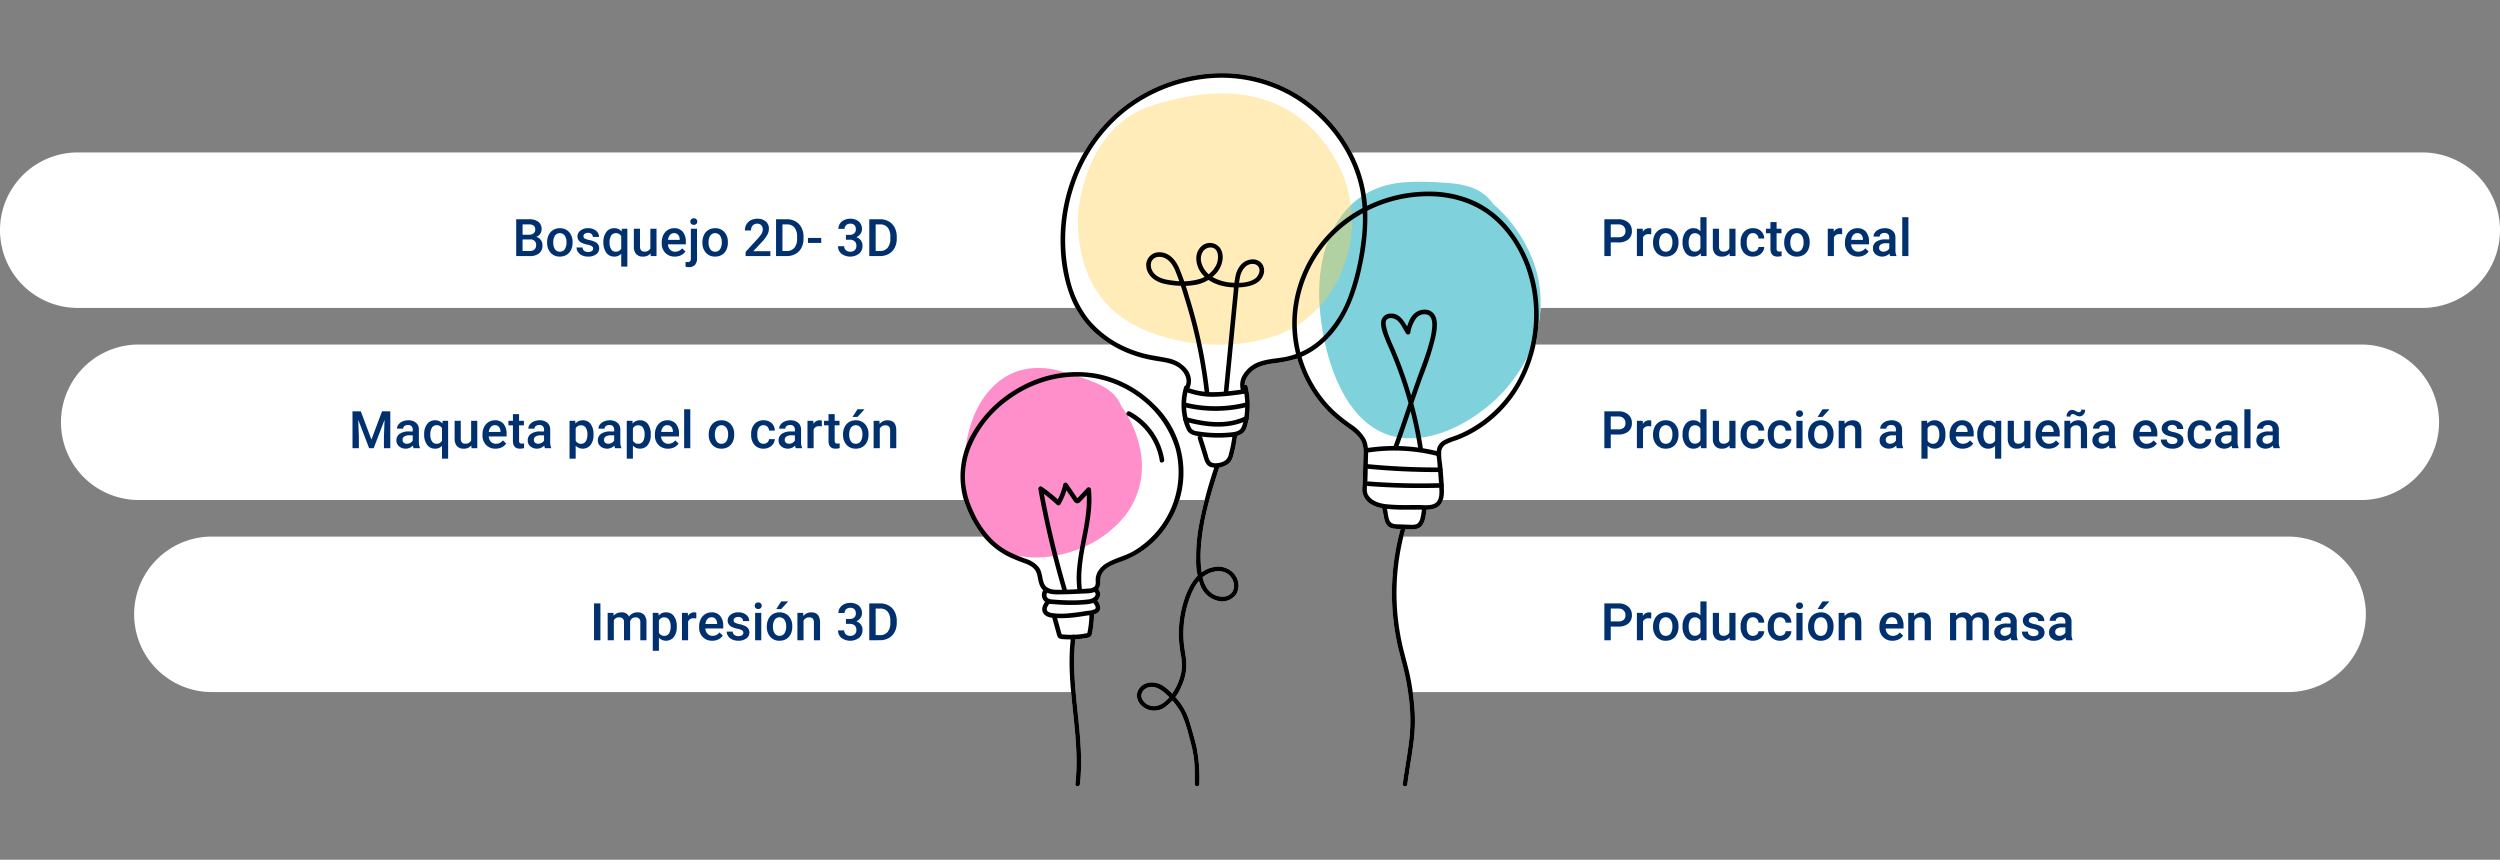 <svg xmlns="http://www.w3.org/2000/svg" xmlns:xlink="http://www.w3.org/1999/xlink" width="820" height="282" viewBox="0 0 820 282">
  <rect x="0" y="0" width="820" height="282" fill="#808080" stroke="none"/>
  <defs>
    <clipPath id="clip-path">
      <rect id="Rectángulo_44636" data-name="Rectángulo 44636" width="190.326" height="233.935" fill="none"/>
    </clipPath>
  </defs>
  <g id="Grupo_156347" data-name="Grupo 156347" transform="translate(-390 -4570)">
    <g id="Grupo_156346" data-name="Grupo 156346">
      <path id="Trazado_600411" data-name="Trazado 600411" d="M0,0H820V282H0Z" transform="translate(390 4570)" fill="none"/>
      <path id="Trazado_600412" data-name="Trazado 600412" d="M25.5,0h349a25.5,25.5,0,0,1,0,51H25.5a25.5,25.5,0,0,1,0-51Z" transform="translate(810 4620)" fill="#fff"/>
      <path id="Trazado_600413" data-name="Trazado 600413" d="M25.5,0h349a25.5,25.5,0,0,1,0,51H25.5a25.5,25.5,0,0,1,0-51Z" transform="translate(390 4620)" fill="#fff"/>
      <path id="Trazado_600414" data-name="Trazado 600414" d="M8800.575,11793.394H8498.137a7.8,7.8,0,0,0,.753-2.355c.131-1.556-.523-10.939-.9-13.73-.2-1.472,1.043-2.626,2.121-3.335a12.272,12.272,0,0,1,2.413-1.2c.062-.021,6.264-2.111,15.671-10.1,6.447-5.475,9.4-15.056,10.585-20.279h271.8a25.5,25.5,0,1,1,0,51Z" transform="translate(-7636.074 -7059.393)" fill="#fff"/>
      <path id="Trazado_600415" data-name="Trazado 600415" d="M8750.5,11765.886h-349a25.5,25.5,0,1,1,0-51h321.262a44.727,44.727,0,0,0,12.413,4.3c4.586.838,7.584,2.121,9.166,3.923a6.174,6.174,0,0,1,1.395,4.446,12.61,12.61,0,0,1-.517,3.032,15.919,15.919,0,0,0-.579,6.531c.6,4.506,1.3,5.787,2.39,6.576.151.109.3.213.475.335a6.128,6.128,0,0,1,2.418,2.654c.312.663.681,1.76,1.071,2.92l.01.028a16.413,16.413,0,0,0,1.708,4.127,4.888,4.888,0,0,0,1.991,1.1c-.016.057-2.226,7.926-2.959,11.008C8751.327,11765.876,8750.908,11765.886,8750.5,11765.886Z" transform="translate(-7966 -7031.885)" fill="#fff"/>
      <path id="Trazado_600416" data-name="Trazado 600416" d="M8901.263,11857.364h-287.99c-.932-5.5-3-15.919-4.569-23.691a54.336,54.336,0,0,1-.43-16.113,87.612,87.612,0,0,1,1.91-11.194h291.079a25.5,25.5,0,1,1,0,51Z" transform="translate(-7760.763 -7060.365)" fill="#fff"/>
      <path id="Trazado_600417" data-name="Trazado 600417" d="M8683.958,11759.518H8401.5a25.5,25.5,0,1,1,0-51H8655.87a20.85,20.85,0,0,0,7.752,5.636c7.258,3.235,8.558,5.063,8.568,5.081l2.691,5.68a4.422,4.422,0,0,0,0,2.39,24.231,24.231,0,0,1,.8,2.791c-.011.022-1.094,2.2-.8,3.188s2.963,1.984,2.989,1.994l1.494,5.479,1.994.8h.006a20.1,20.1,0,0,1,2.635-.309c.334,0,.519.042.55.124.018.048-.017.11-.1.186-.791.693-.994,13.52-1,13.649l.508,4.314Z" transform="translate(-7942 -6962.52)" fill="#fff"/>
      <path id="Trazado_600418" data-name="Trazado 600418" d="M64.31,18V5.914h4.142a5.057,5.057,0,0,1,3.121.822,2.894,2.894,0,0,1,1.071,2.449,2.61,2.61,0,0,1-.448,1.494,2.885,2.885,0,0,1-1.312,1.029,2.668,2.668,0,0,1,1.515,1,2.913,2.913,0,0,1,.535,1.764,3.218,3.218,0,0,1-1.092,2.615A4.746,4.746,0,0,1,68.717,18Zm2.1-5.454v3.777h2.333a2.257,2.257,0,0,0,1.544-.49,1.719,1.719,0,0,0,.556-1.361,1.725,1.725,0,0,0-1.926-1.926Zm0-1.544h2.059A2.381,2.381,0,0,0,70,10.558,1.522,1.522,0,0,0,70.552,9.3a1.542,1.542,0,0,0-.51-1.295,2.578,2.578,0,0,0-1.59-.4H66.41Zm8.052,2.424a5.3,5.3,0,0,1,.523-2.378,3.819,3.819,0,0,1,1.469-1.627,4.14,4.14,0,0,1,2.175-.569,3.923,3.923,0,0,1,2.951,1.17,4.6,4.6,0,0,1,1.224,3.1l.008.473a5.343,5.343,0,0,1-.51,2.374,3.773,3.773,0,0,1-1.461,1.619,4.17,4.17,0,0,1-2.2.573A3.9,3.9,0,0,1,75.6,16.9a4.848,4.848,0,0,1-1.141-3.374Zm2.017.174a3.619,3.619,0,0,0,.573,2.171,1.862,1.862,0,0,0,1.594.784,1.842,1.842,0,0,0,1.59-.8,4,4,0,0,0,.569-2.333,3.572,3.572,0,0,0-.585-2.158,1.973,1.973,0,0,0-3.158-.012A3.922,3.922,0,0,0,76.479,13.6ZM89.552,15.56a.914.914,0,0,0-.444-.822,4.723,4.723,0,0,0-1.473-.5,7.574,7.574,0,0,1-1.718-.548,2.293,2.293,0,0,1-1.511-2.117,2.391,2.391,0,0,1,.979-1.942,3.872,3.872,0,0,1,2.49-.78,4.029,4.029,0,0,1,2.6.8,2.529,2.529,0,0,1,.992,2.067H89.453a1.243,1.243,0,0,0-.432-.967,1.654,1.654,0,0,0-1.146-.386,1.787,1.787,0,0,0-1.083.307.968.968,0,0,0-.419.822.818.818,0,0,0,.39.722,5.365,5.365,0,0,0,1.577.519,7.466,7.466,0,0,1,1.864.623,2.639,2.639,0,0,1,1,.867,2.212,2.212,0,0,1,.328,1.229,2.34,2.34,0,0,1-1,1.963,4.283,4.283,0,0,1-2.631.751,4.644,4.644,0,0,1-1.967-.4,3.238,3.238,0,0,1-1.345-1.1,2.594,2.594,0,0,1-.481-1.5h1.959a1.421,1.421,0,0,0,.54,1.1,2.1,2.1,0,0,0,1.32.386,2.04,2.04,0,0,0,1.212-.3A.938.938,0,0,0,89.552,15.56Zm3.362-2.125a5.307,5.307,0,0,1,.963-3.345,3.129,3.129,0,0,1,2.606-1.237,2.941,2.941,0,0,1,2.382,1.054l.116-.888h1.793V21.453H98.758V17.236a3.011,3.011,0,0,1-2.291.93,3.1,3.1,0,0,1-2.582-1.258A5.557,5.557,0,0,1,92.914,13.435Zm2.017.174a3.748,3.748,0,0,0,.544,2.162,1.733,1.733,0,0,0,1.507.784,1.911,1.911,0,0,0,1.776-1.021V11.451A1.912,1.912,0,0,0,97,10.471a1.762,1.762,0,0,0-1.515.772A4.089,4.089,0,0,0,94.931,13.609Zm13.456,3.511a3.128,3.128,0,0,1-2.523,1.046,2.788,2.788,0,0,1-2.212-.855,3.637,3.637,0,0,1-.751-2.474V9.019h2.017v5.794q0,1.71,1.419,1.71a1.993,1.993,0,0,0,1.984-1.054V9.019h2.017V18h-1.9Zm7.96,1.046a4.173,4.173,0,0,1-3.109-1.208,4.381,4.381,0,0,1-1.191-3.217v-.249a5.389,5.389,0,0,1,.519-2.4,3.949,3.949,0,0,1,1.457-1.648,3.851,3.851,0,0,1,2.092-.589,3.525,3.525,0,0,1,2.835,1.17,4.949,4.949,0,0,1,1,3.312v.813h-5.869a2.7,2.7,0,0,0,.743,1.76,2.23,2.23,0,0,0,1.639.647,2.731,2.731,0,0,0,2.258-1.121l1.087,1.038a3.631,3.631,0,0,1-1.44,1.249A4.509,4.509,0,0,1,116.347,18.166Zm-.241-7.695a1.7,1.7,0,0,0-1.341.581,3.012,3.012,0,0,0-.652,1.619h3.843v-.149a2.452,2.452,0,0,0-.54-1.531A1.686,1.686,0,0,0,116.106,10.471Zm7.512-1.453V18.8a2.955,2.955,0,0,1-.685,2.1,2.625,2.625,0,0,1-2,.726,4.031,4.031,0,0,1-1.071-.141V19.893a3.108,3.108,0,0,0,.714.075q1,0,1.029-1.1V9.019Zm-2.191-2.333a1.071,1.071,0,0,1,.295-.772,1.113,1.113,0,0,1,.843-.307,1.127,1.127,0,0,1,.847.307,1.062,1.062,0,0,1,.3.772,1.038,1.038,0,0,1-.3.76,1.136,1.136,0,0,1-.847.3,1.122,1.122,0,0,1-.843-.3A1.046,1.046,0,0,1,121.427,6.686Zm3.968,6.74a5.3,5.3,0,0,1,.523-2.378,3.819,3.819,0,0,1,1.469-1.627,4.14,4.14,0,0,1,2.175-.569,3.923,3.923,0,0,1,2.951,1.17,4.6,4.6,0,0,1,1.224,3.1l.008.473a5.343,5.343,0,0,1-.51,2.374,3.773,3.773,0,0,1-1.461,1.619,4.17,4.17,0,0,1-2.2.573,3.9,3.9,0,0,1-3.042-1.266,4.848,4.848,0,0,1-1.141-3.374Zm2.017.174a3.619,3.619,0,0,0,.573,2.171,1.862,1.862,0,0,0,1.594.784,1.842,1.842,0,0,0,1.59-.8,4,4,0,0,0,.569-2.333,3.572,3.572,0,0,0-.585-2.158,1.973,1.973,0,0,0-3.158-.012A3.922,3.922,0,0,0,127.412,13.6ZM147.683,18h-8.126V16.614l4.026-4.391a10.026,10.026,0,0,0,1.241-1.623,2.629,2.629,0,0,0,.369-1.307,1.986,1.986,0,0,0-.486-1.395,1.684,1.684,0,0,0-1.307-.531,1.942,1.942,0,0,0-1.519.6,2.35,2.35,0,0,0-.54,1.635h-2.017a3.953,3.953,0,0,1,.5-1.988,3.458,3.458,0,0,1,1.436-1.374,4.571,4.571,0,0,1,2.154-.49,4.088,4.088,0,0,1,2.777.884,3.069,3.069,0,0,1,1.017,2.445,4.148,4.148,0,0,1-.51,1.9,10.786,10.786,0,0,1-1.673,2.254l-2.955,3.163h5.611Zm1.859,0V5.914h3.569a5.6,5.6,0,0,1,2.843.714,4.868,4.868,0,0,1,1.922,2.025,6.429,6.429,0,0,1,.681,3v.606a6.4,6.4,0,0,1-.685,3.021,4.809,4.809,0,0,1-1.951,2.009,5.858,5.858,0,0,1-2.9.706Zm2.1-10.393v8.716h1.37a3.154,3.154,0,0,0,2.536-1.033,4.5,4.5,0,0,0,.9-2.968V11.65a4.619,4.619,0,0,0-.855-3,3.031,3.031,0,0,0-2.482-1.038Zm12.725,6.068h-4.358V12.048h4.358Zm8.1-2.64H173.7a2.2,2.2,0,0,0,1.473-.481,1.718,1.718,0,0,0,.544-1.37,1.872,1.872,0,0,0-.452-1.341,1.821,1.821,0,0,0-1.382-.477,1.926,1.926,0,0,0-1.336.469,1.567,1.567,0,0,0-.523,1.224H170a3.053,3.053,0,0,1,.494-1.693,3.318,3.318,0,0,1,1.378-1.191,4.489,4.489,0,0,1,1.98-.427,4.157,4.157,0,0,1,2.843.909,3.19,3.19,0,0,1,1.033,2.528,2.568,2.568,0,0,1-.519,1.531,3.253,3.253,0,0,1-1.341,1.083,2.965,2.965,0,0,1,1.515,1.071,2.932,2.932,0,0,1,.519,1.743,3.246,3.246,0,0,1-1.116,2.59,4.9,4.9,0,0,1-5.79.033,3.062,3.062,0,0,1-1.112-2.474H171.9a1.687,1.687,0,0,0,.535,1.295,2.03,2.03,0,0,0,1.44.5,2.094,2.094,0,0,0,1.478-.5,1.868,1.868,0,0,0,.54-1.444,1.887,1.887,0,0,0-.564-1.469,2.413,2.413,0,0,0-1.677-.515h-1.187ZM180.122,18V5.914h3.569a5.6,5.6,0,0,1,2.843.714,4.868,4.868,0,0,1,1.922,2.025,6.429,6.429,0,0,1,.681,3v.606a6.4,6.4,0,0,1-.685,3.021,4.809,4.809,0,0,1-1.951,2.009,5.858,5.858,0,0,1-2.9.706Zm2.1-10.393v8.716h1.37a3.154,3.154,0,0,0,2.536-1.033,4.5,4.5,0,0,0,.9-2.968V11.65a4.619,4.619,0,0,0-.855-3,3.031,3.031,0,0,0-2.482-1.038Z" transform="translate(495 4636)" fill="#00316e"/>
      <path id="Trazado_600419" data-name="Trazado 600419" d="M3.329,13.518V18h-2.1V5.914H5.852A4.675,4.675,0,0,1,9.069,6.969,3.549,3.549,0,0,1,10.26,9.761a3.431,3.431,0,0,1-1.166,2.767,4.9,4.9,0,0,1-3.266.989Zm0-1.693H5.852a2.485,2.485,0,0,0,1.71-.527,1.937,1.937,0,0,0,.589-1.523,2.09,2.09,0,0,0-.6-1.565,2.3,2.3,0,0,0-1.644-.6H3.329ZM16.6,10.861a4.991,4.991,0,0,0-.822-.066,1.85,1.85,0,0,0-1.868,1.063V18H11.9V9.019h1.926l.05,1A2.273,2.273,0,0,1,15.9,8.853a1.888,1.888,0,0,1,.714.116Zm.6,2.565a5.3,5.3,0,0,1,.523-2.378,3.819,3.819,0,0,1,1.469-1.627,4.14,4.14,0,0,1,2.175-.569,3.923,3.923,0,0,1,2.951,1.17,4.6,4.6,0,0,1,1.224,3.1l.008.473a5.343,5.343,0,0,1-.51,2.374,3.773,3.773,0,0,1-1.461,1.619,4.17,4.17,0,0,1-2.2.573A3.9,3.9,0,0,1,18.341,16.9,4.848,4.848,0,0,1,17.2,13.526Zm2.017.174a3.619,3.619,0,0,0,.573,2.171,1.862,1.862,0,0,0,1.594.784,1.842,1.842,0,0,0,1.59-.8,4,4,0,0,0,.569-2.333,3.572,3.572,0,0,0-.585-2.158,1.973,1.973,0,0,0-3.158-.012A3.922,3.922,0,0,0,19.216,13.6Zm7.662-.158a5.34,5.34,0,0,1,.963-3.333,3.085,3.085,0,0,1,2.582-1.258,2.931,2.931,0,0,1,2.308,1V5.25h2.017V18H32.921l-.1-.93a2.973,2.973,0,0,1-2.416,1.1,3.068,3.068,0,0,1-2.552-1.27A5.535,5.535,0,0,1,26.878,13.443Zm2.017.174a3.739,3.739,0,0,0,.527,2.137,1.71,1.71,0,0,0,1.5.768,1.9,1.9,0,0,0,1.81-1.1V11.583A1.876,1.876,0,0,0,30.937,10.5a1.723,1.723,0,0,0-1.511.776A4.163,4.163,0,0,0,28.9,13.617Zm13.4,3.5a3.128,3.128,0,0,1-2.523,1.046,2.788,2.788,0,0,1-2.212-.855,3.637,3.637,0,0,1-.751-2.474V9.019h2.017v5.794q0,1.71,1.419,1.71a1.993,1.993,0,0,0,1.984-1.054V9.019h2.017V18h-1.9Zm7.695-.564a1.824,1.824,0,0,0,1.253-.44,1.5,1.5,0,0,0,.531-1.087h1.9a2.963,2.963,0,0,1-.523,1.565,3.43,3.43,0,0,1-1.328,1.15,3.958,3.958,0,0,1-1.81.423,3.829,3.829,0,0,1-2.988-1.22,4.84,4.84,0,0,1-1.1-3.37v-.208a4.759,4.759,0,0,1,1.1-3.283A3.8,3.8,0,0,1,50,8.853a3.69,3.69,0,0,1,2.611.934,3.345,3.345,0,0,1,1.058,2.453h-1.9a1.847,1.847,0,0,0-.527-1.27,1.7,1.7,0,0,0-1.258-.5,1.775,1.775,0,0,0-1.511.71,3.621,3.621,0,0,0-.54,2.154v.324a3.682,3.682,0,0,0,.527,2.179A1.773,1.773,0,0,0,49.987,16.556Zm7.736-9.72V9.019h1.585v1.494H57.724v5.014a1.1,1.1,0,0,0,.2.743.943.943,0,0,0,.726.228,3.107,3.107,0,0,0,.706-.083v1.561a4.968,4.968,0,0,1-1.328.191q-2.324,0-2.324-2.565V10.513H54.229V9.019h1.478V6.835Zm2.5,6.591a5.3,5.3,0,0,1,.523-2.378,3.819,3.819,0,0,1,1.469-1.627,4.14,4.14,0,0,1,2.175-.569,3.923,3.923,0,0,1,2.951,1.17,4.6,4.6,0,0,1,1.224,3.1l.008.473a5.343,5.343,0,0,1-.51,2.374A3.773,3.773,0,0,1,66.6,17.593a4.17,4.17,0,0,1-2.2.573A3.9,3.9,0,0,1,61.364,16.9a4.848,4.848,0,0,1-1.141-3.374Zm2.017.174a3.619,3.619,0,0,0,.573,2.171,1.862,1.862,0,0,0,1.594.784,1.842,1.842,0,0,0,1.59-.8,4,4,0,0,0,.569-2.333,3.572,3.572,0,0,0-.585-2.158,1.973,1.973,0,0,0-3.158-.012A3.922,3.922,0,0,0,62.239,13.6Zm16.975-2.739a4.991,4.991,0,0,0-.822-.066,1.85,1.85,0,0,0-1.868,1.063V18H74.508V9.019h1.926l.05,1a2.273,2.273,0,0,1,2.025-1.17,1.888,1.888,0,0,1,.714.116Zm5.229,7.3a4.173,4.173,0,0,1-3.109-1.208,4.381,4.381,0,0,1-1.191-3.217v-.249a5.389,5.389,0,0,1,.519-2.4A3.949,3.949,0,0,1,82.12,9.442a3.851,3.851,0,0,1,2.092-.589,3.525,3.525,0,0,1,2.835,1.17,4.949,4.949,0,0,1,1,3.312v.813H82.178a2.7,2.7,0,0,0,.743,1.76,2.23,2.23,0,0,0,1.639.647,2.731,2.731,0,0,0,2.258-1.121l1.087,1.038a3.631,3.631,0,0,1-1.44,1.249A4.509,4.509,0,0,1,84.444,18.166ZM84.2,10.471a1.7,1.7,0,0,0-1.341.581,3.012,3.012,0,0,0-.652,1.619h3.843v-.149a2.452,2.452,0,0,0-.54-1.531A1.686,1.686,0,0,0,84.2,10.471ZM94.978,18a3.113,3.113,0,0,1-.232-.838,3.393,3.393,0,0,1-4.565.232,2.47,2.47,0,0,1-.855-1.909,2.55,2.55,0,0,1,1.067-2.2,5.169,5.169,0,0,1,3.051-.768h1.237v-.589a1.573,1.573,0,0,0-.39-1.116,1.547,1.547,0,0,0-1.187-.419,1.777,1.777,0,0,0-1.129.344,1.066,1.066,0,0,0-.44.876H89.516a2.239,2.239,0,0,1,.49-1.382,3.263,3.263,0,0,1,1.332-1.009,4.68,4.68,0,0,1,1.88-.365,3.769,3.769,0,0,1,2.515.793,2.827,2.827,0,0,1,.963,2.229v4.051a4.591,4.591,0,0,0,.34,1.934V18Zm-2.216-1.453a2.294,2.294,0,0,0,1.125-.291,1.941,1.941,0,0,0,.793-.78V13.783H93.591a2.973,2.973,0,0,0-1.685.39,1.264,1.264,0,0,0-.564,1.1,1.179,1.179,0,0,0,.386.926A1.5,1.5,0,0,0,92.761,16.547ZM100.954,18H98.937V5.25h2.017Z" transform="translate(915 4636)" fill="#00316e"/>
      <path id="Trazado_600420" data-name="Trazado 600420" d="M13.343,5.914l3.486,9.264,3.478-9.264h2.714V18H20.93V14.016l.208-5.329L17.568,18h-1.5L12.5,8.695l.208,5.321V18H10.62V5.914ZM30.675,18a3.113,3.113,0,0,1-.232-.838,3.393,3.393,0,0,1-4.565.232,2.47,2.47,0,0,1-.855-1.909,2.55,2.55,0,0,1,1.067-2.2,5.169,5.169,0,0,1,3.051-.768h1.237v-.589a1.573,1.573,0,0,0-.39-1.116,1.547,1.547,0,0,0-1.187-.419,1.777,1.777,0,0,0-1.129.344,1.066,1.066,0,0,0-.44.876H25.213a2.239,2.239,0,0,1,.49-1.382,3.263,3.263,0,0,1,1.332-1.009,4.68,4.68,0,0,1,1.88-.365,3.769,3.769,0,0,1,2.515.793,2.827,2.827,0,0,1,.963,2.229v4.051a4.591,4.591,0,0,0,.34,1.934V18Zm-2.216-1.453a2.294,2.294,0,0,0,1.125-.291,1.941,1.941,0,0,0,.793-.78V13.783H29.289a2.973,2.973,0,0,0-1.685.39,1.264,1.264,0,0,0-.564,1.1,1.179,1.179,0,0,0,.386.926A1.5,1.5,0,0,0,28.458,16.547Zm5.669-3.113a5.307,5.307,0,0,1,.963-3.345A3.129,3.129,0,0,1,37.7,8.853,2.941,2.941,0,0,1,40.08,9.907l.116-.888h1.793V21.453H39.972V17.236a3.011,3.011,0,0,1-2.291.93A3.1,3.1,0,0,1,35.1,16.908,5.557,5.557,0,0,1,34.128,13.435Zm2.017.174a3.748,3.748,0,0,0,.544,2.162,1.733,1.733,0,0,0,1.507.784,1.911,1.911,0,0,0,1.776-1.021V11.451a1.912,1.912,0,0,0-1.76-.979,1.762,1.762,0,0,0-1.515.772A4.089,4.089,0,0,0,36.145,13.609ZM49.6,17.12a3.128,3.128,0,0,1-2.523,1.046,2.788,2.788,0,0,1-2.212-.855,3.637,3.637,0,0,1-.751-2.474V9.019h2.017v5.794q0,1.71,1.419,1.71a1.993,1.993,0,0,0,1.984-1.054V9.019h2.017V18h-1.9Zm7.96,1.046a4.173,4.173,0,0,1-3.109-1.208,4.381,4.381,0,0,1-1.191-3.217v-.249a5.389,5.389,0,0,1,.519-2.4,3.949,3.949,0,0,1,1.457-1.648,3.851,3.851,0,0,1,2.092-.589,3.525,3.525,0,0,1,2.835,1.17,4.949,4.949,0,0,1,1,3.312v.813H55.295a2.7,2.7,0,0,0,.743,1.76,2.23,2.23,0,0,0,1.639.647,2.731,2.731,0,0,0,2.258-1.121l1.087,1.038a3.631,3.631,0,0,1-1.44,1.249A4.509,4.509,0,0,1,57.561,18.166Zm-.241-7.695a1.7,1.7,0,0,0-1.341.581,3.012,3.012,0,0,0-.652,1.619h3.843v-.149a2.452,2.452,0,0,0-.54-1.531A1.686,1.686,0,0,0,57.32,10.471Zm7.936-3.636V9.019h1.585v1.494H65.256v5.014a1.1,1.1,0,0,0,.2.743.943.943,0,0,0,.726.228,3.107,3.107,0,0,0,.706-.083v1.561a4.968,4.968,0,0,1-1.328.191q-2.324,0-2.324-2.565V10.513H61.761V9.019h1.478V6.835ZM73.748,18a3.113,3.113,0,0,1-.232-.838,3.393,3.393,0,0,1-4.565.232,2.47,2.47,0,0,1-.855-1.909,2.55,2.55,0,0,1,1.067-2.2,5.169,5.169,0,0,1,3.051-.768h1.237v-.589a1.573,1.573,0,0,0-.39-1.116,1.547,1.547,0,0,0-1.187-.419,1.777,1.777,0,0,0-1.129.344,1.066,1.066,0,0,0-.44.876H68.286a2.239,2.239,0,0,1,.49-1.382,3.263,3.263,0,0,1,1.332-1.009,4.68,4.68,0,0,1,1.88-.365,3.769,3.769,0,0,1,2.515.793,2.827,2.827,0,0,1,.963,2.229v4.051a4.591,4.591,0,0,0,.34,1.934V18Zm-2.216-1.453a2.294,2.294,0,0,0,1.125-.291,1.941,1.941,0,0,0,.793-.78V13.783H72.361a2.973,2.973,0,0,0-1.685.39,1.264,1.264,0,0,0-.564,1.1,1.179,1.179,0,0,0,.386.926A1.5,1.5,0,0,0,71.531,16.547ZM89.677,13.6a5.348,5.348,0,0,1-.946,3.324,3.287,3.287,0,0,1-4.906.27v4.258H81.808V9.019h1.859l.083.913a2.963,2.963,0,0,1,2.416-1.079,3.062,3.062,0,0,1,2.577,1.224,5.49,5.49,0,0,1,.934,3.4Zm-2.009-.174a3.746,3.746,0,0,0-.535-2.133A1.741,1.741,0,0,0,85.6,10.5a1.856,1.856,0,0,0-1.776,1.021V15.51a1.873,1.873,0,0,0,1.793,1.046,1.739,1.739,0,0,0,1.507-.776A4.124,4.124,0,0,0,87.668,13.426ZM96.749,18a3.113,3.113,0,0,1-.232-.838,3.393,3.393,0,0,1-4.565.232,2.47,2.47,0,0,1-.855-1.909,2.55,2.55,0,0,1,1.067-2.2,5.169,5.169,0,0,1,3.051-.768H96.45v-.589a1.573,1.573,0,0,0-.39-1.116,1.547,1.547,0,0,0-1.187-.419,1.777,1.777,0,0,0-1.129.344,1.066,1.066,0,0,0-.44.876H91.287a2.239,2.239,0,0,1,.49-1.382,3.263,3.263,0,0,1,1.332-1.009,4.68,4.68,0,0,1,1.88-.365,3.769,3.769,0,0,1,2.515.793,2.827,2.827,0,0,1,.963,2.229v4.051a4.591,4.591,0,0,0,.34,1.934V18Zm-2.216-1.453a2.294,2.294,0,0,0,1.125-.291,1.941,1.941,0,0,0,.793-.78V13.783H95.363a2.973,2.973,0,0,0-1.685.39,1.264,1.264,0,0,0-.564,1.1,1.179,1.179,0,0,0,.386.926A1.5,1.5,0,0,0,94.533,16.547ZM108.445,13.6a5.348,5.348,0,0,1-.946,3.324,3.287,3.287,0,0,1-4.906.27v4.258h-2.017V9.019h1.859l.083.913a2.963,2.963,0,0,1,2.416-1.079,3.062,3.062,0,0,1,2.577,1.224,5.49,5.49,0,0,1,.934,3.4Zm-2.009-.174a3.746,3.746,0,0,0-.535-2.133,1.741,1.741,0,0,0-1.531-.789,1.856,1.856,0,0,0-1.776,1.021V15.51a1.873,1.873,0,0,0,1.793,1.046,1.739,1.739,0,0,0,1.507-.776A4.124,4.124,0,0,0,106.436,13.426Zm7.67,4.74A4.173,4.173,0,0,1,111,16.958a4.381,4.381,0,0,1-1.191-3.217v-.249a5.389,5.389,0,0,1,.519-2.4,3.949,3.949,0,0,1,1.457-1.648,3.851,3.851,0,0,1,2.092-.589,3.525,3.525,0,0,1,2.835,1.17,4.949,4.949,0,0,1,1,3.312v.813H111.84a2.7,2.7,0,0,0,.743,1.76,2.23,2.23,0,0,0,1.639.647,2.731,2.731,0,0,0,2.258-1.121l1.087,1.038a3.631,3.631,0,0,1-1.44,1.249A4.509,4.509,0,0,1,114.106,18.166Zm-.241-7.695a1.7,1.7,0,0,0-1.341.581,3.012,3.012,0,0,0-.652,1.619h3.843v-.149a2.452,2.452,0,0,0-.54-1.531A1.686,1.686,0,0,0,113.865,10.471ZM121.419,18H119.4V5.25h2.017Zm6.051-4.574a5.3,5.3,0,0,1,.523-2.378,3.819,3.819,0,0,1,1.469-1.627,4.14,4.14,0,0,1,2.175-.569,3.923,3.923,0,0,1,2.951,1.17,4.6,4.6,0,0,1,1.224,3.1l.008.473a5.343,5.343,0,0,1-.51,2.374,3.773,3.773,0,0,1-1.461,1.619,4.17,4.17,0,0,1-2.2.573,3.9,3.9,0,0,1-3.042-1.266,4.848,4.848,0,0,1-1.141-3.374Zm2.017.174a3.619,3.619,0,0,0,.573,2.171,1.862,1.862,0,0,0,1.594.784,1.842,1.842,0,0,0,1.59-.8,4,4,0,0,0,.569-2.333,3.572,3.572,0,0,0-.585-2.158,1.973,1.973,0,0,0-3.158-.012A3.922,3.922,0,0,0,129.487,13.6Zm15.962,2.955a1.824,1.824,0,0,0,1.253-.44,1.5,1.5,0,0,0,.531-1.087h1.9a2.963,2.963,0,0,1-.523,1.565,3.43,3.43,0,0,1-1.328,1.15,3.958,3.958,0,0,1-1.81.423,3.829,3.829,0,0,1-2.988-1.22,4.84,4.84,0,0,1-1.1-3.37v-.208a4.759,4.759,0,0,1,1.1-3.283,3.8,3.8,0,0,1,2.988-1.233,3.69,3.69,0,0,1,2.611.934,3.345,3.345,0,0,1,1.058,2.453h-1.9a1.847,1.847,0,0,0-.527-1.27,1.7,1.7,0,0,0-1.258-.5,1.775,1.775,0,0,0-1.511.71,3.621,3.621,0,0,0-.54,2.154v.324a3.682,3.682,0,0,0,.527,2.179A1.773,1.773,0,0,0,145.45,16.556ZM156.025,18a3.113,3.113,0,0,1-.232-.838,3.393,3.393,0,0,1-4.565.232,2.47,2.47,0,0,1-.855-1.909,2.55,2.55,0,0,1,1.067-2.2,5.169,5.169,0,0,1,3.051-.768h1.237v-.589a1.573,1.573,0,0,0-.39-1.116,1.547,1.547,0,0,0-1.187-.419,1.777,1.777,0,0,0-1.129.344,1.066,1.066,0,0,0-.44.876h-2.017a2.239,2.239,0,0,1,.49-1.382,3.263,3.263,0,0,1,1.332-1.009,4.68,4.68,0,0,1,1.88-.365,3.769,3.769,0,0,1,2.515.793,2.827,2.827,0,0,1,.963,2.229v4.051a4.591,4.591,0,0,0,.34,1.934V18Zm-2.216-1.453a2.294,2.294,0,0,0,1.125-.291,1.941,1.941,0,0,0,.793-.78V13.783h-1.087a2.973,2.973,0,0,0-1.685.39,1.264,1.264,0,0,0-.564,1.1,1.179,1.179,0,0,0,.386.926A1.5,1.5,0,0,0,153.809,16.547Zm10.75-5.686a4.991,4.991,0,0,0-.822-.066,1.85,1.85,0,0,0-1.868,1.063V18h-2.017V9.019h1.926l.05,1a2.273,2.273,0,0,1,2.025-1.17,1.888,1.888,0,0,1,.714.116Zm4.217-4.026V9.019h1.585v1.494h-1.585v5.014a1.1,1.1,0,0,0,.2.743.943.943,0,0,0,.726.228,3.107,3.107,0,0,0,.706-.083v1.561a4.968,4.968,0,0,1-1.328.191q-2.324,0-2.324-2.565V10.513H165.28V9.019h1.478V6.835Zm2.748,6.591a5.3,5.3,0,0,1,.523-2.378,3.819,3.819,0,0,1,1.469-1.627,4.14,4.14,0,0,1,2.175-.569,3.923,3.923,0,0,1,2.951,1.17,4.6,4.6,0,0,1,1.224,3.1l.008.473a5.343,5.343,0,0,1-.51,2.374,3.773,3.773,0,0,1-1.461,1.619,4.17,4.17,0,0,1-2.2.573,3.9,3.9,0,0,1-3.042-1.266,4.848,4.848,0,0,1-1.141-3.374Zm2.017.174a3.619,3.619,0,0,0,.573,2.171,1.862,1.862,0,0,0,1.594.784,1.842,1.842,0,0,0,1.59-.8,4,4,0,0,0,.569-2.333,3.572,3.572,0,0,0-.585-2.158,1.973,1.973,0,0,0-3.158-.012A3.922,3.922,0,0,0,173.54,13.6Zm2.706-8.351h2.3l-2.3,2.515-1.619,0Zm7.205,3.769.058,1.038a3.229,3.229,0,0,1,2.615-1.2q2.806,0,2.855,3.212V18h-2.017V12.181a1.85,1.85,0,0,0-.369-1.266,1.554,1.554,0,0,0-1.208-.411,1.944,1.944,0,0,0-1.818,1.1V18H181.55V9.019Z" transform="translate(495 4699)" fill="#00316e"/>
      <path id="Trazado_600421" data-name="Trazado 600421" d="M3.329,13.518V18h-2.1V5.914H5.852A4.675,4.675,0,0,1,9.069,6.969,3.549,3.549,0,0,1,10.26,9.761a3.431,3.431,0,0,1-1.166,2.767,4.9,4.9,0,0,1-3.266.989Zm0-1.693H5.852a2.485,2.485,0,0,0,1.71-.527,1.937,1.937,0,0,0,.589-1.523,2.09,2.09,0,0,0-.6-1.565,2.3,2.3,0,0,0-1.644-.6H3.329ZM16.6,10.861a4.991,4.991,0,0,0-.822-.066,1.85,1.85,0,0,0-1.868,1.063V18H11.9V9.019h1.926l.05,1A2.273,2.273,0,0,1,15.9,8.853a1.888,1.888,0,0,1,.714.116Zm.6,2.565a5.3,5.3,0,0,1,.523-2.378,3.819,3.819,0,0,1,1.469-1.627,4.14,4.14,0,0,1,2.175-.569,3.923,3.923,0,0,1,2.951,1.17,4.6,4.6,0,0,1,1.224,3.1l.008.473a5.343,5.343,0,0,1-.51,2.374,3.773,3.773,0,0,1-1.461,1.619,4.17,4.17,0,0,1-2.2.573A3.9,3.9,0,0,1,18.341,16.9,4.848,4.848,0,0,1,17.2,13.526Zm2.017.174a3.619,3.619,0,0,0,.573,2.171,1.862,1.862,0,0,0,1.594.784,1.842,1.842,0,0,0,1.59-.8,4,4,0,0,0,.569-2.333,3.572,3.572,0,0,0-.585-2.158,1.973,1.973,0,0,0-3.158-.012A3.922,3.922,0,0,0,19.216,13.6Zm7.662-.158a5.34,5.34,0,0,1,.963-3.333,3.085,3.085,0,0,1,2.582-1.258,2.931,2.931,0,0,1,2.308,1V5.25h2.017V18H32.921l-.1-.93a2.973,2.973,0,0,1-2.416,1.1,3.068,3.068,0,0,1-2.552-1.27A5.535,5.535,0,0,1,26.878,13.443Zm2.017.174a3.739,3.739,0,0,0,.527,2.137,1.71,1.71,0,0,0,1.5.768,1.9,1.9,0,0,0,1.81-1.1V11.583A1.876,1.876,0,0,0,30.937,10.5a1.723,1.723,0,0,0-1.511.776A4.163,4.163,0,0,0,28.9,13.617Zm13.4,3.5a3.128,3.128,0,0,1-2.523,1.046,2.788,2.788,0,0,1-2.212-.855,3.637,3.637,0,0,1-.751-2.474V9.019h2.017v5.794q0,1.71,1.419,1.71a1.993,1.993,0,0,0,1.984-1.054V9.019h2.017V18h-1.9Zm7.695-.564a1.824,1.824,0,0,0,1.253-.44,1.5,1.5,0,0,0,.531-1.087h1.9a2.963,2.963,0,0,1-.523,1.565,3.43,3.43,0,0,1-1.328,1.15,3.958,3.958,0,0,1-1.81.423,3.829,3.829,0,0,1-2.988-1.22,4.84,4.84,0,0,1-1.1-3.37v-.208a4.759,4.759,0,0,1,1.1-3.283A3.8,3.8,0,0,1,50,8.853a3.69,3.69,0,0,1,2.611.934,3.345,3.345,0,0,1,1.058,2.453h-1.9a1.847,1.847,0,0,0-.527-1.27,1.7,1.7,0,0,0-1.258-.5,1.775,1.775,0,0,0-1.511.71,3.621,3.621,0,0,0-.54,2.154v.324a3.682,3.682,0,0,0,.527,2.179A1.773,1.773,0,0,0,49.987,16.556Zm8.9,0a1.824,1.824,0,0,0,1.253-.44,1.5,1.5,0,0,0,.531-1.087h1.9a2.963,2.963,0,0,1-.523,1.565,3.43,3.43,0,0,1-1.328,1.15,3.958,3.958,0,0,1-1.81.423,3.829,3.829,0,0,1-2.988-1.22,4.84,4.84,0,0,1-1.1-3.37v-.208a4.759,4.759,0,0,1,1.1-3.283A3.8,3.8,0,0,1,58.9,8.853a3.69,3.69,0,0,1,2.611.934,3.345,3.345,0,0,1,1.058,2.453h-1.9a1.847,1.847,0,0,0-.527-1.27,1.7,1.7,0,0,0-1.258-.5,1.775,1.775,0,0,0-1.511.71,3.621,3.621,0,0,0-.54,2.154v.324a3.682,3.682,0,0,0,.527,2.179A1.773,1.773,0,0,0,58.886,16.556ZM66.24,18H64.223V9.019H66.24ZM64.1,6.686a1.071,1.071,0,0,1,.295-.772,1.113,1.113,0,0,1,.843-.307,1.127,1.127,0,0,1,.847.307,1.062,1.062,0,0,1,.3.772,1.038,1.038,0,0,1-.3.76,1.136,1.136,0,0,1-.847.3,1.122,1.122,0,0,1-.843-.3A1.046,1.046,0,0,1,64.1,6.686Zm3.959,6.74a5.3,5.3,0,0,1,.523-2.378A3.819,3.819,0,0,1,70.05,9.421a4.14,4.14,0,0,1,2.175-.569,3.923,3.923,0,0,1,2.951,1.17,4.6,4.6,0,0,1,1.224,3.1l.008.473a5.343,5.343,0,0,1-.51,2.374,3.773,3.773,0,0,1-1.461,1.619,4.17,4.17,0,0,1-2.2.573A3.9,3.9,0,0,1,69.2,16.9a4.848,4.848,0,0,1-1.141-3.374Zm2.017.174a3.619,3.619,0,0,0,.573,2.171,1.862,1.862,0,0,0,1.594.784,1.842,1.842,0,0,0,1.59-.8,4,4,0,0,0,.569-2.333,3.572,3.572,0,0,0-.585-2.158,1.973,1.973,0,0,0-3.158-.012A3.922,3.922,0,0,0,70.075,13.6ZM72.781,5.25h2.3l-2.3,2.515-1.619,0Zm7.205,3.769.058,1.038a3.229,3.229,0,0,1,2.615-1.2q2.806,0,2.855,3.212V18H83.5V12.181a1.85,1.85,0,0,0-.369-1.266A1.554,1.554,0,0,0,81.92,10.5a1.944,1.944,0,0,0-1.818,1.1V18H78.085V9.019ZM97.169,18a3.113,3.113,0,0,1-.232-.838,3.393,3.393,0,0,1-4.565.232,2.47,2.47,0,0,1-.855-1.909,2.55,2.55,0,0,1,1.067-2.2,5.169,5.169,0,0,1,3.051-.768H96.87v-.589a1.573,1.573,0,0,0-.39-1.116,1.547,1.547,0,0,0-1.187-.419,1.777,1.777,0,0,0-1.129.344,1.066,1.066,0,0,0-.44.876H91.707a2.239,2.239,0,0,1,.49-1.382,3.263,3.263,0,0,1,1.332-1.009,4.68,4.68,0,0,1,1.88-.365,3.769,3.769,0,0,1,2.515.793,2.827,2.827,0,0,1,.963,2.229v4.051a4.591,4.591,0,0,0,.34,1.934V18Zm-2.216-1.453a2.294,2.294,0,0,0,1.125-.291,1.941,1.941,0,0,0,.793-.78V13.783H95.783a2.973,2.973,0,0,0-1.685.39,1.264,1.264,0,0,0-.564,1.1,1.179,1.179,0,0,0,.386.926A1.5,1.5,0,0,0,94.953,16.547ZM113.1,13.6a5.348,5.348,0,0,1-.946,3.324,3.287,3.287,0,0,1-4.906.27v4.258h-2.017V9.019h1.859l.083.913a2.963,2.963,0,0,1,2.416-1.079,3.062,3.062,0,0,1,2.577,1.224,5.49,5.49,0,0,1,.934,3.4Zm-2.009-.174a3.746,3.746,0,0,0-.535-2.133,1.741,1.741,0,0,0-1.531-.789,1.856,1.856,0,0,0-1.776,1.021V15.51a1.873,1.873,0,0,0,1.793,1.046,1.739,1.739,0,0,0,1.507-.776A4.124,4.124,0,0,0,111.089,13.426Zm7.67,4.74a4.173,4.173,0,0,1-3.109-1.208,4.381,4.381,0,0,1-1.191-3.217v-.249a5.389,5.389,0,0,1,.519-2.4,3.949,3.949,0,0,1,1.457-1.648,3.851,3.851,0,0,1,2.092-.589,3.525,3.525,0,0,1,2.835,1.17,4.949,4.949,0,0,1,1,3.312v.813h-5.869a2.7,2.7,0,0,0,.743,1.76,2.23,2.23,0,0,0,1.639.647,2.731,2.731,0,0,0,2.258-1.121l1.087,1.038a3.631,3.631,0,0,1-1.44,1.249A4.509,4.509,0,0,1,118.759,18.166Zm-.241-7.695a1.7,1.7,0,0,0-1.341.581,3.012,3.012,0,0,0-.652,1.619h3.843v-.149a2.452,2.452,0,0,0-.54-1.531A1.686,1.686,0,0,0,118.519,10.471Zm5.03,2.963a5.307,5.307,0,0,1,.963-3.345,3.129,3.129,0,0,1,2.606-1.237A2.941,2.941,0,0,1,129.5,9.907l.116-.888h1.793V21.453h-2.017V17.236a3.011,3.011,0,0,1-2.291.93,3.1,3.1,0,0,1-2.582-1.258A5.557,5.557,0,0,1,123.549,13.435Zm2.017.174a3.748,3.748,0,0,0,.544,2.162,1.733,1.733,0,0,0,1.507.784,1.911,1.911,0,0,0,1.776-1.021V11.451a1.912,1.912,0,0,0-1.76-.979,1.762,1.762,0,0,0-1.515.772A4.089,4.089,0,0,0,125.566,13.609Zm13.456,3.511a3.128,3.128,0,0,1-2.523,1.046,2.788,2.788,0,0,1-2.212-.855,3.637,3.637,0,0,1-.751-2.474V9.019h2.017v5.794q0,1.71,1.419,1.71a1.993,1.993,0,0,0,1.984-1.054V9.019h2.017V18h-1.9Zm7.96,1.046a4.173,4.173,0,0,1-3.109-1.208,4.381,4.381,0,0,1-1.191-3.217v-.249a5.389,5.389,0,0,1,.519-2.4,3.949,3.949,0,0,1,1.457-1.648,3.851,3.851,0,0,1,2.092-.589,3.525,3.525,0,0,1,2.835,1.17,4.949,4.949,0,0,1,1,3.312v.813h-5.869a2.7,2.7,0,0,0,.743,1.76,2.23,2.23,0,0,0,1.639.647,2.731,2.731,0,0,0,2.258-1.121l1.087,1.038A3.631,3.631,0,0,1,149,17.722,4.509,4.509,0,0,1,146.982,18.166Zm-.241-7.695a1.7,1.7,0,0,0-1.341.581,3.012,3.012,0,0,0-.652,1.619h3.843v-.149a2.452,2.452,0,0,0-.54-1.531A1.686,1.686,0,0,0,146.741,10.471Zm7.28-1.453.058,1.038a3.229,3.229,0,0,1,2.615-1.2q2.806,0,2.855,3.212V18h-2.017V12.181a1.85,1.85,0,0,0-.369-1.266,1.554,1.554,0,0,0-1.208-.411,1.944,1.944,0,0,0-1.818,1.1V18H152.12V9.019Zm4.9-3.586a2.231,2.231,0,0,1-.527,1.519,1.681,1.681,0,0,1-1.324.606,1.972,1.972,0,0,1-.56-.071,3.564,3.564,0,0,1-.672-.32,3.323,3.323,0,0,0-.614-.3,1.465,1.465,0,0,0-.394-.05.7.7,0,0,0-.535.237.872.872,0,0,0-.22.618l-1.237-.066a2.3,2.3,0,0,1,.527-1.536,1.654,1.654,0,0,1,1.316-.623,2.449,2.449,0,0,1,1.141.374,2.413,2.413,0,0,0,1.1.374.717.717,0,0,0,.54-.237.874.874,0,0,0,.224-.627ZM166.97,18a3.113,3.113,0,0,1-.232-.838,3.393,3.393,0,0,1-4.565.232,2.47,2.47,0,0,1-.855-1.909,2.55,2.55,0,0,1,1.067-2.2,5.169,5.169,0,0,1,3.051-.768h1.237v-.589a1.573,1.573,0,0,0-.39-1.116,1.547,1.547,0,0,0-1.187-.419,1.777,1.777,0,0,0-1.129.344,1.066,1.066,0,0,0-.44.876h-2.017a2.239,2.239,0,0,1,.49-1.382,3.263,3.263,0,0,1,1.332-1.009,4.68,4.68,0,0,1,1.88-.365,3.769,3.769,0,0,1,2.515.793,2.827,2.827,0,0,1,.963,2.229v4.051a4.591,4.591,0,0,0,.34,1.934V18Zm-2.216-1.453a2.294,2.294,0,0,0,1.125-.291,1.941,1.941,0,0,0,.793-.78V13.783h-1.087a2.973,2.973,0,0,0-1.685.39,1.264,1.264,0,0,0-.564,1.1,1.179,1.179,0,0,0,.386.926A1.5,1.5,0,0,0,164.754,16.547Zm14.236,1.619a4.173,4.173,0,0,1-3.109-1.208,4.381,4.381,0,0,1-1.191-3.217v-.249a5.389,5.389,0,0,1,.519-2.4,3.949,3.949,0,0,1,1.457-1.648,3.851,3.851,0,0,1,2.092-.589,3.525,3.525,0,0,1,2.835,1.17,4.949,4.949,0,0,1,1,3.312v.813h-5.869a2.7,2.7,0,0,0,.743,1.76,2.23,2.23,0,0,0,1.639.647,2.731,2.731,0,0,0,2.258-1.121l1.087,1.038a3.631,3.631,0,0,1-1.44,1.249A4.509,4.509,0,0,1,178.99,18.166Zm-.241-7.695a1.7,1.7,0,0,0-1.341.581,3.012,3.012,0,0,0-.652,1.619H180.6v-.149a2.452,2.452,0,0,0-.54-1.531A1.686,1.686,0,0,0,178.749,10.471Zm10.442,5.088a.914.914,0,0,0-.444-.822,4.723,4.723,0,0,0-1.473-.5,7.574,7.574,0,0,1-1.718-.548,2.293,2.293,0,0,1-1.511-2.117,2.391,2.391,0,0,1,.979-1.942,3.872,3.872,0,0,1,2.49-.78,4.029,4.029,0,0,1,2.6.8,2.529,2.529,0,0,1,.992,2.067h-2.017a1.243,1.243,0,0,0-.432-.967,1.654,1.654,0,0,0-1.146-.386,1.787,1.787,0,0,0-1.083.307.968.968,0,0,0-.419.822.818.818,0,0,0,.39.722,5.365,5.365,0,0,0,1.577.519,7.466,7.466,0,0,1,1.864.623,2.639,2.639,0,0,1,1,.867,2.212,2.212,0,0,1,.328,1.229,2.34,2.34,0,0,1-1,1.963,4.283,4.283,0,0,1-2.631.751,4.644,4.644,0,0,1-1.967-.4,3.238,3.238,0,0,1-1.345-1.1,2.594,2.594,0,0,1-.481-1.5h1.959a1.421,1.421,0,0,0,.54,1.1,2.1,2.1,0,0,0,1.32.386,2.04,2.04,0,0,0,1.212-.3A.938.938,0,0,0,189.191,15.56Zm7.429,1a1.824,1.824,0,0,0,1.253-.44,1.5,1.5,0,0,0,.531-1.087h1.9a2.963,2.963,0,0,1-.523,1.565,3.43,3.43,0,0,1-1.328,1.15,3.958,3.958,0,0,1-1.81.423,3.829,3.829,0,0,1-2.988-1.22,4.84,4.84,0,0,1-1.1-3.37v-.208a4.759,4.759,0,0,1,1.1-3.283,3.8,3.8,0,0,1,2.988-1.233,3.69,3.69,0,0,1,2.611.934,3.345,3.345,0,0,1,1.058,2.453h-1.9a1.847,1.847,0,0,0-.527-1.27,1.7,1.7,0,0,0-1.258-.5,1.775,1.775,0,0,0-1.511.71,3.621,3.621,0,0,0-.54,2.154v.324a3.682,3.682,0,0,0,.527,2.179A1.773,1.773,0,0,0,196.621,16.556ZM207.2,18a3.113,3.113,0,0,1-.232-.838,3.393,3.393,0,0,1-4.565.232,2.47,2.47,0,0,1-.855-1.909,2.55,2.55,0,0,1,1.067-2.2,5.169,5.169,0,0,1,3.051-.768H206.9v-.589a1.573,1.573,0,0,0-.39-1.116,1.547,1.547,0,0,0-1.187-.419,1.777,1.777,0,0,0-1.129.344,1.066,1.066,0,0,0-.44.876h-2.017a2.239,2.239,0,0,1,.49-1.382,3.263,3.263,0,0,1,1.332-1.009,4.68,4.68,0,0,1,1.88-.365,3.769,3.769,0,0,1,2.515.793,2.827,2.827,0,0,1,.963,2.229v4.051a4.591,4.591,0,0,0,.34,1.934V18Zm-2.216-1.453a2.294,2.294,0,0,0,1.125-.291,1.941,1.941,0,0,0,.793-.78V13.783H205.81a2.973,2.973,0,0,0-1.685.39,1.264,1.264,0,0,0-.564,1.1,1.179,1.179,0,0,0,.386.926A1.5,1.5,0,0,0,204.979,16.547ZM213.172,18h-2.017V5.25h2.017Zm7.562,0a3.113,3.113,0,0,1-.232-.838,3.393,3.393,0,0,1-4.565.232,2.47,2.47,0,0,1-.855-1.909,2.55,2.55,0,0,1,1.067-2.2,5.169,5.169,0,0,1,3.051-.768h1.237v-.589a1.573,1.573,0,0,0-.39-1.116,1.547,1.547,0,0,0-1.187-.419,1.777,1.777,0,0,0-1.129.344,1.066,1.066,0,0,0-.44.876h-2.017a2.239,2.239,0,0,1,.49-1.382,3.263,3.263,0,0,1,1.332-1.009,4.68,4.68,0,0,1,1.88-.365,3.769,3.769,0,0,1,2.515.793,2.827,2.827,0,0,1,.963,2.229v4.051a4.591,4.591,0,0,0,.34,1.934V18Zm-2.216-1.453a2.294,2.294,0,0,0,1.125-.291,1.941,1.941,0,0,0,.793-.78V13.783h-1.087a2.973,2.973,0,0,0-1.685.39,1.264,1.264,0,0,0-.564,1.1,1.179,1.179,0,0,0,.386.926A1.5,1.5,0,0,0,218.518,16.547Z" transform="translate(915 4699)" fill="#00316e"/>
      <path id="Trazado_600422" data-name="Trazado 600422" d="M91.935,18H89.843V5.914h2.092Zm4.283-8.981.058.938a3.232,3.232,0,0,1,2.59-1.1,2.483,2.483,0,0,1,2.465,1.378,3.186,3.186,0,0,1,2.756-1.378,2.8,2.8,0,0,1,2.212.822,3.618,3.618,0,0,1,.743,2.424V18h-2.017V12.156a1.786,1.786,0,0,0-.374-1.253,1.635,1.635,0,0,0-1.237-.4,1.679,1.679,0,0,0-1.125.369,1.948,1.948,0,0,0-.61.967L101.688,18H99.671V12.09A1.439,1.439,0,0,0,98.052,10.5a1.776,1.776,0,0,0-1.718.988V18H94.317V9.019Zm20.76,4.582a5.348,5.348,0,0,1-.946,3.324,3.287,3.287,0,0,1-4.906.27v4.258h-2.017V9.019h1.859l.083.913a2.963,2.963,0,0,1,2.416-1.079,3.062,3.062,0,0,1,2.577,1.224,5.49,5.49,0,0,1,.934,3.4Zm-2.009-.174a3.746,3.746,0,0,0-.535-2.133A1.741,1.741,0,0,0,112.9,10.5a1.856,1.856,0,0,0-1.776,1.021V15.51a1.873,1.873,0,0,0,1.793,1.046,1.739,1.739,0,0,0,1.507-.776A4.124,4.124,0,0,0,114.969,13.426Zm8.417-2.565a4.991,4.991,0,0,0-.822-.066,1.85,1.85,0,0,0-1.868,1.063V18H118.68V9.019h1.926l.05,1a2.273,2.273,0,0,1,2.025-1.17,1.888,1.888,0,0,1,.714.116Zm5.229,7.3a4.173,4.173,0,0,1-3.109-1.208,4.381,4.381,0,0,1-1.191-3.217v-.249a5.389,5.389,0,0,1,.519-2.4,3.949,3.949,0,0,1,1.457-1.648,3.851,3.851,0,0,1,2.092-.589,3.525,3.525,0,0,1,2.835,1.17,4.949,4.949,0,0,1,1,3.312v.813H126.35a2.7,2.7,0,0,0,.743,1.76,2.23,2.23,0,0,0,1.639.647,2.731,2.731,0,0,0,2.258-1.121l1.087,1.038a3.631,3.631,0,0,1-1.44,1.249A4.509,4.509,0,0,1,128.616,18.166Zm-.241-7.695a1.7,1.7,0,0,0-1.341.581,3.012,3.012,0,0,0-.652,1.619h3.843v-.149a2.452,2.452,0,0,0-.54-1.531A1.686,1.686,0,0,0,128.375,10.471Zm10.442,5.088a.914.914,0,0,0-.444-.822,4.723,4.723,0,0,0-1.473-.5,7.574,7.574,0,0,1-1.718-.548,2.293,2.293,0,0,1-1.511-2.117,2.391,2.391,0,0,1,.979-1.942,3.872,3.872,0,0,1,2.49-.78,4.029,4.029,0,0,1,2.6.8,2.529,2.529,0,0,1,.992,2.067h-2.017a1.243,1.243,0,0,0-.432-.967,1.654,1.654,0,0,0-1.146-.386,1.787,1.787,0,0,0-1.083.307.968.968,0,0,0-.419.822.818.818,0,0,0,.39.722,5.365,5.365,0,0,0,1.577.519,7.466,7.466,0,0,1,1.864.623,2.639,2.639,0,0,1,1,.867,2.212,2.212,0,0,1,.328,1.229,2.34,2.34,0,0,1-1,1.963,4.283,4.283,0,0,1-2.631.751,4.644,4.644,0,0,1-1.967-.4,3.238,3.238,0,0,1-1.345-1.1,2.594,2.594,0,0,1-.481-1.5h1.959a1.421,1.421,0,0,0,.54,1.1,2.1,2.1,0,0,0,1.32.386,2.04,2.04,0,0,0,1.212-.3A.938.938,0,0,0,138.817,15.56ZM144.7,18h-2.017V9.019H144.7ZM142.561,6.686a1.07,1.07,0,0,1,.295-.772,1.113,1.113,0,0,1,.843-.307,1.127,1.127,0,0,1,.847.307,1.062,1.062,0,0,1,.3.772,1.038,1.038,0,0,1-.3.76,1.136,1.136,0,0,1-.847.3,1.122,1.122,0,0,1-.843-.3A1.046,1.046,0,0,1,142.561,6.686Zm3.959,6.74a5.3,5.3,0,0,1,.523-2.378,3.819,3.819,0,0,1,1.469-1.627,4.14,4.14,0,0,1,2.175-.569,3.923,3.923,0,0,1,2.951,1.17,4.6,4.6,0,0,1,1.224,3.1l.008.473a5.343,5.343,0,0,1-.51,2.374,3.773,3.773,0,0,1-1.461,1.619,4.17,4.17,0,0,1-2.2.573,3.9,3.9,0,0,1-3.042-1.266,4.848,4.848,0,0,1-1.141-3.374Zm2.017.174a3.619,3.619,0,0,0,.573,2.171,1.862,1.862,0,0,0,1.594.784,1.842,1.842,0,0,0,1.59-.8,4,4,0,0,0,.569-2.333,3.572,3.572,0,0,0-.585-2.158,1.973,1.973,0,0,0-3.158-.012A3.922,3.922,0,0,0,148.538,13.6Zm2.706-8.351h2.3l-2.3,2.515-1.619,0Zm7.205,3.769.058,1.038a3.229,3.229,0,0,1,2.615-1.2q2.806,0,2.855,3.212V18H161.96V12.181a1.85,1.85,0,0,0-.369-1.266,1.554,1.554,0,0,0-1.208-.411,1.944,1.944,0,0,0-1.818,1.1V18h-2.017V9.019Zm14.02,2.017H173.7a2.2,2.2,0,0,0,1.473-.481,1.718,1.718,0,0,0,.544-1.37,1.872,1.872,0,0,0-.452-1.341,1.821,1.821,0,0,0-1.382-.477,1.926,1.926,0,0,0-1.336.469,1.567,1.567,0,0,0-.523,1.224H170a3.053,3.053,0,0,1,.494-1.693,3.318,3.318,0,0,1,1.378-1.191,4.489,4.489,0,0,1,1.98-.427,4.157,4.157,0,0,1,2.843.909,3.19,3.19,0,0,1,1.033,2.528,2.568,2.568,0,0,1-.519,1.531,3.253,3.253,0,0,1-1.341,1.083,2.965,2.965,0,0,1,1.515,1.071,2.932,2.932,0,0,1,.519,1.743,3.246,3.246,0,0,1-1.116,2.59,4.9,4.9,0,0,1-5.79.033,3.062,3.062,0,0,1-1.112-2.474H171.9a1.687,1.687,0,0,0,.535,1.295,2.03,2.03,0,0,0,1.44.5,2.094,2.094,0,0,0,1.478-.5,1.868,1.868,0,0,0,.54-1.444,1.887,1.887,0,0,0-.564-1.469,2.413,2.413,0,0,0-1.677-.515h-1.187ZM180.122,18V5.914h3.569a5.6,5.6,0,0,1,2.843.714,4.868,4.868,0,0,1,1.922,2.025,6.429,6.429,0,0,1,.681,3v.606a6.4,6.4,0,0,1-.685,3.021,4.809,4.809,0,0,1-1.951,2.009,5.858,5.858,0,0,1-2.9.706Zm2.1-10.393v8.716h1.37a3.154,3.154,0,0,0,2.536-1.033,4.5,4.5,0,0,0,.9-2.968V11.65a4.619,4.619,0,0,0-.855-3,3.031,3.031,0,0,0-2.482-1.038Z" transform="translate(495 4762)" fill="#00316e"/>
      <path id="Trazado_600423" data-name="Trazado 600423" d="M3.329,13.518V18h-2.1V5.914H5.852A4.675,4.675,0,0,1,9.069,6.969,3.549,3.549,0,0,1,10.26,9.761a3.431,3.431,0,0,1-1.166,2.767,4.9,4.9,0,0,1-3.266.989Zm0-1.693H5.852a2.485,2.485,0,0,0,1.71-.527,1.937,1.937,0,0,0,.589-1.523,2.09,2.09,0,0,0-.6-1.565,2.3,2.3,0,0,0-1.644-.6H3.329ZM16.6,10.861a4.991,4.991,0,0,0-.822-.066,1.85,1.85,0,0,0-1.868,1.063V18H11.9V9.019h1.926l.05,1A2.273,2.273,0,0,1,15.9,8.853a1.888,1.888,0,0,1,.714.116Zm.6,2.565a5.3,5.3,0,0,1,.523-2.378,3.819,3.819,0,0,1,1.469-1.627,4.14,4.14,0,0,1,2.175-.569,3.923,3.923,0,0,1,2.951,1.17,4.6,4.6,0,0,1,1.224,3.1l.008.473a5.343,5.343,0,0,1-.51,2.374,3.773,3.773,0,0,1-1.461,1.619,4.17,4.17,0,0,1-2.2.573A3.9,3.9,0,0,1,18.341,16.9,4.848,4.848,0,0,1,17.2,13.526Zm2.017.174a3.619,3.619,0,0,0,.573,2.171,1.862,1.862,0,0,0,1.594.784,1.842,1.842,0,0,0,1.59-.8,4,4,0,0,0,.569-2.333,3.572,3.572,0,0,0-.585-2.158,1.973,1.973,0,0,0-3.158-.012A3.922,3.922,0,0,0,19.216,13.6Zm7.662-.158a5.34,5.34,0,0,1,.963-3.333,3.085,3.085,0,0,1,2.582-1.258,2.931,2.931,0,0,1,2.308,1V5.25h2.017V18H32.921l-.1-.93a2.973,2.973,0,0,1-2.416,1.1,3.068,3.068,0,0,1-2.552-1.27A5.535,5.535,0,0,1,26.878,13.443Zm2.017.174a3.739,3.739,0,0,0,.527,2.137,1.71,1.71,0,0,0,1.5.768,1.9,1.9,0,0,0,1.81-1.1V11.583A1.876,1.876,0,0,0,30.937,10.5a1.723,1.723,0,0,0-1.511.776A4.163,4.163,0,0,0,28.9,13.617Zm13.4,3.5a3.128,3.128,0,0,1-2.523,1.046,2.788,2.788,0,0,1-2.212-.855,3.637,3.637,0,0,1-.751-2.474V9.019h2.017v5.794q0,1.71,1.419,1.71a1.993,1.993,0,0,0,1.984-1.054V9.019h2.017V18h-1.9Zm7.695-.564a1.824,1.824,0,0,0,1.253-.44,1.5,1.5,0,0,0,.531-1.087h1.9a2.963,2.963,0,0,1-.523,1.565,3.43,3.43,0,0,1-1.328,1.15,3.958,3.958,0,0,1-1.81.423,3.829,3.829,0,0,1-2.988-1.22,4.84,4.84,0,0,1-1.1-3.37v-.208a4.759,4.759,0,0,1,1.1-3.283A3.8,3.8,0,0,1,50,8.853a3.69,3.69,0,0,1,2.611.934,3.345,3.345,0,0,1,1.058,2.453h-1.9a1.847,1.847,0,0,0-.527-1.27,1.7,1.7,0,0,0-1.258-.5,1.775,1.775,0,0,0-1.511.71,3.621,3.621,0,0,0-.54,2.154v.324a3.682,3.682,0,0,0,.527,2.179A1.773,1.773,0,0,0,49.987,16.556Zm8.9,0a1.824,1.824,0,0,0,1.253-.44,1.5,1.5,0,0,0,.531-1.087h1.9a2.963,2.963,0,0,1-.523,1.565,3.43,3.43,0,0,1-1.328,1.15,3.958,3.958,0,0,1-1.81.423,3.829,3.829,0,0,1-2.988-1.22,4.84,4.84,0,0,1-1.1-3.37v-.208a4.759,4.759,0,0,1,1.1-3.283A3.8,3.8,0,0,1,58.9,8.853a3.69,3.69,0,0,1,2.611.934,3.345,3.345,0,0,1,1.058,2.453h-1.9a1.847,1.847,0,0,0-.527-1.27,1.7,1.7,0,0,0-1.258-.5,1.775,1.775,0,0,0-1.511.71,3.621,3.621,0,0,0-.54,2.154v.324a3.682,3.682,0,0,0,.527,2.179A1.773,1.773,0,0,0,58.886,16.556ZM66.24,18H64.223V9.019H66.24ZM64.1,6.686a1.071,1.071,0,0,1,.295-.772,1.113,1.113,0,0,1,.843-.307,1.127,1.127,0,0,1,.847.307,1.062,1.062,0,0,1,.3.772,1.038,1.038,0,0,1-.3.76,1.136,1.136,0,0,1-.847.3,1.122,1.122,0,0,1-.843-.3A1.046,1.046,0,0,1,64.1,6.686Zm3.959,6.74a5.3,5.3,0,0,1,.523-2.378A3.819,3.819,0,0,1,70.05,9.421a4.14,4.14,0,0,1,2.175-.569,3.923,3.923,0,0,1,2.951,1.17,4.6,4.6,0,0,1,1.224,3.1l.008.473a5.343,5.343,0,0,1-.51,2.374,3.773,3.773,0,0,1-1.461,1.619,4.17,4.17,0,0,1-2.2.573A3.9,3.9,0,0,1,69.2,16.9a4.848,4.848,0,0,1-1.141-3.374Zm2.017.174a3.619,3.619,0,0,0,.573,2.171,1.862,1.862,0,0,0,1.594.784,1.842,1.842,0,0,0,1.59-.8,4,4,0,0,0,.569-2.333,3.572,3.572,0,0,0-.585-2.158,1.973,1.973,0,0,0-3.158-.012A3.922,3.922,0,0,0,70.075,13.6ZM72.781,5.25h2.3l-2.3,2.515-1.619,0Zm7.205,3.769.058,1.038a3.229,3.229,0,0,1,2.615-1.2q2.806,0,2.855,3.212V18H83.5V12.181a1.85,1.85,0,0,0-.369-1.266A1.554,1.554,0,0,0,81.92,10.5a1.944,1.944,0,0,0-1.818,1.1V18H78.085V9.019Zm15.771,9.147a4.173,4.173,0,0,1-3.109-1.208,4.381,4.381,0,0,1-1.191-3.217v-.249a5.389,5.389,0,0,1,.519-2.4,3.949,3.949,0,0,1,1.457-1.648,3.851,3.851,0,0,1,2.092-.589,3.525,3.525,0,0,1,2.835,1.17,4.949,4.949,0,0,1,1,3.312v.813H93.492a2.7,2.7,0,0,0,.743,1.76,2.23,2.23,0,0,0,1.639.647,2.731,2.731,0,0,0,2.258-1.121l1.087,1.038a3.631,3.631,0,0,1-1.44,1.249A4.509,4.509,0,0,1,95.758,18.166Zm-.241-7.695a1.7,1.7,0,0,0-1.341.581,3.012,3.012,0,0,0-.652,1.619h3.843v-.149a2.452,2.452,0,0,0-.54-1.531A1.686,1.686,0,0,0,95.517,10.471Zm7.28-1.453.058,1.038a3.229,3.229,0,0,1,2.615-1.2q2.806,0,2.855,3.212V18h-2.017V12.181a1.85,1.85,0,0,0-.369-1.266,1.554,1.554,0,0,0-1.208-.411,1.944,1.944,0,0,0-1.818,1.1V18H100.9V9.019Zm13.713,0,.058.938a3.232,3.232,0,0,1,2.59-1.1,2.483,2.483,0,0,1,2.465,1.378,3.186,3.186,0,0,1,2.756-1.378,2.8,2.8,0,0,1,2.212.822,3.618,3.618,0,0,1,.743,2.424V18h-2.017V12.156a1.786,1.786,0,0,0-.374-1.253,1.635,1.635,0,0,0-1.237-.4,1.679,1.679,0,0,0-1.125.369,1.948,1.948,0,0,0-.61.967L121.98,18h-2.017V12.09a1.439,1.439,0,0,0-1.619-1.585,1.776,1.776,0,0,0-1.718.988V18h-2.017V9.019ZM134.771,18a3.113,3.113,0,0,1-.232-.838,3.393,3.393,0,0,1-4.565.232,2.47,2.47,0,0,1-.855-1.909,2.55,2.55,0,0,1,1.067-2.2,5.169,5.169,0,0,1,3.051-.768h1.237v-.589a1.573,1.573,0,0,0-.39-1.116,1.547,1.547,0,0,0-1.187-.419,1.777,1.777,0,0,0-1.129.344,1.066,1.066,0,0,0-.44.876H129.31a2.239,2.239,0,0,1,.49-1.382,3.263,3.263,0,0,1,1.332-1.009,4.68,4.68,0,0,1,1.88-.365,3.769,3.769,0,0,1,2.515.793,2.827,2.827,0,0,1,.963,2.229v4.051a4.591,4.591,0,0,0,.34,1.934V18Zm-2.216-1.453a2.294,2.294,0,0,0,1.125-.291,1.941,1.941,0,0,0,.793-.78V13.783h-1.087a2.973,2.973,0,0,0-1.685.39,1.264,1.264,0,0,0-.564,1.1,1.179,1.179,0,0,0,.386.926A1.5,1.5,0,0,0,132.555,16.547Zm11.082-.988a.914.914,0,0,0-.444-.822,4.723,4.723,0,0,0-1.473-.5A7.574,7.574,0,0,1,140,13.692a2.293,2.293,0,0,1-1.511-2.117,2.391,2.391,0,0,1,.979-1.942,3.872,3.872,0,0,1,2.49-.78,4.029,4.029,0,0,1,2.6.8,2.529,2.529,0,0,1,.992,2.067h-2.017a1.243,1.243,0,0,0-.432-.967,1.654,1.654,0,0,0-1.146-.386,1.787,1.787,0,0,0-1.083.307.968.968,0,0,0-.419.822.818.818,0,0,0,.39.722,5.365,5.365,0,0,0,1.577.519,7.466,7.466,0,0,1,1.864.623,2.639,2.639,0,0,1,1,.867,2.212,2.212,0,0,1,.328,1.229,2.34,2.34,0,0,1-1,1.963,4.283,4.283,0,0,1-2.631.751,4.644,4.644,0,0,1-1.967-.4,3.238,3.238,0,0,1-1.345-1.1,2.594,2.594,0,0,1-.481-1.5h1.959a1.421,1.421,0,0,0,.54,1.1,2.1,2.1,0,0,0,1.32.386,2.04,2.04,0,0,0,1.212-.3A.938.938,0,0,0,143.637,15.56ZM152.743,18a3.113,3.113,0,0,1-.232-.838,3.393,3.393,0,0,1-4.565.232,2.47,2.47,0,0,1-.855-1.909,2.55,2.55,0,0,1,1.067-2.2,5.169,5.169,0,0,1,3.051-.768h1.237v-.589a1.573,1.573,0,0,0-.39-1.116,1.547,1.547,0,0,0-1.187-.419,1.777,1.777,0,0,0-1.129.344,1.066,1.066,0,0,0-.44.876h-2.017a2.239,2.239,0,0,1,.49-1.382A3.263,3.263,0,0,1,149.1,9.218a4.68,4.68,0,0,1,1.88-.365,3.769,3.769,0,0,1,2.515.793,2.827,2.827,0,0,1,.963,2.229v4.051a4.591,4.591,0,0,0,.34,1.934V18Zm-2.216-1.453a2.294,2.294,0,0,0,1.125-.291,1.941,1.941,0,0,0,.793-.78V13.783h-1.087a2.973,2.973,0,0,0-1.685.39,1.264,1.264,0,0,0-.564,1.1,1.179,1.179,0,0,0,.386.926A1.5,1.5,0,0,0,150.526,16.547Z" transform="translate(915 4762)" fill="#00316e"/>
      <g id="Grupo_155290" data-name="Grupo 155290" transform="translate(705 4594)">
        <g id="Grupo_155287" data-name="Grupo 155287">
          <g id="Grupo_155286" data-name="Grupo 155286" clip-path="url(#clip-path)">
            <path id="Trazado_596530" data-name="Trazado 596530" d="M220.427,62.6a47.032,47.032,0,0,0-13.509-19.743,14.919,14.919,0,0,0-3.754-3.708c-3.838-2.551-8.468-3-12.88-3.253a86.96,86.96,0,0,0-13.08-.054,29.085,29.085,0,0,0-12.094,3.761,43.775,43.775,0,0,0-2.618-9.4,49.337,49.337,0,0,0-16.9-21.353A47.2,47.2,0,0,0,119.022.012,53.108,53.108,0,0,0,91.166,7.361a51.958,51.958,0,0,0-19.9,21.33,57.9,57.9,0,0,0-6.161,28.643,50.779,50.779,0,0,0,3,15.473,31.318,31.318,0,0,0,8.648,12.68A37.3,37.3,0,0,0,89.4,92.65a44.492,44.492,0,0,0,7.2,1.726c2.533.409,5.425.755,7.491,2.426,1.585,1.283,2.894,3.6,2.008,5.644a.7.7,0,0,0-.528.51,20.42,20.42,0,0,0-.5,9.54c.072.393.157.792.252,1.189a.716.716,0,0,0,.044.165,14.537,14.537,0,0,0,1.117,3.118c.8,1.564,2.285,1.848,3.886,2.088l.031,0a.664.664,0,0,0-.309.812q.846,2.717,1.692,5.434c.454,1.457.789,3.2,2.364,3.838a4.52,4.52,0,0,0,1.336.3,136,136,0,0,0-5.119,19.475,59.24,59.24,0,0,0-.838,10.329,32.376,32.376,0,0,0,.467,5.621c-2.807,2.836-4.343,7.183-5.206,10.881a35.625,35.625,0,0,0-.9,9.881,47.172,47.172,0,0,0,.61,5.107,17.454,17.454,0,0,1,.253,5.205,17.95,17.95,0,0,1-3.108,7.558,15.189,15.189,0,0,0-3.137-2.677c-2.3-1.338-5.474-1.479-7.371.658-1.774,2-1.108,4.758.872,6.322a6.159,6.159,0,0,0,7.241.225,11.143,11.143,0,0,0,2.514-2.192,18.836,18.836,0,0,1,2.81,3.914,42.02,42.02,0,0,1,2.729,8.139,52.424,52.424,0,0,1,1.417,6.14,39.923,39.923,0,0,1,.362,5.53c.015,1.207.013,2.413.013,3.62a.758.758,0,0,0,1.515,0,53.882,53.882,0,0,0-.918-12.093c-.594-2.61-1.367-5.181-2.128-7.746a20.815,20.815,0,0,0-3.269-6.842c-.5-.653-1.033-1.274-1.588-1.878a22.507,22.507,0,0,0,1.871-3.227,16.422,16.422,0,0,0,1.623-9.43c-.223-1.729-.571-3.437-.718-5.175a34.606,34.606,0,0,1-.068-4.871,34.006,34.006,0,0,1,2.1-9.985,18.09,18.09,0,0,1,2.914-5.294,13.857,13.857,0,0,0,.553,1.532,8.071,8.071,0,0,0,5.522,4.875,5.709,5.709,0,0,0,6.214-2.185,5.9,5.9,0,0,0-.672-6.6,6.983,6.983,0,0,0-7.028-2.2,9.434,9.434,0,0,0-3.685,1.645,41.577,41.577,0,0,1-.131-9.356c.556-6.989,2.4-13.809,4.466-20.485.465-1.506.945-3.008,1.427-4.509a8.4,8.4,0,0,0,1.933-.589,4.454,4.454,0,0,0,1.813-1.373,6.819,6.819,0,0,0,.95-2.334,42.021,42.021,0,0,0,1.148-6.023,4.645,4.645,0,0,0,1.85-.9c1.17-.976,1.51-2.605,1.8-4.025.029-.143.049-.289.076-.433a.638.638,0,0,0,.122-.7,26.454,26.454,0,0,0-.373-10.192.691.691,0,0,0-.955-.49,6.292,6.292,0,0,1,1.932-4.1c1.858-1.9,4.459-2.541,7-2.948A46.98,46.98,0,0,0,142.4,93.7c.1-.034.2-.072.3-.108a41.229,41.229,0,0,0,11.073,18.258,51.814,51.814,0,0,0,5.542,4.433c1.785,1.284,3.731,2.74,4.6,4.839a9.741,9.741,0,0,1,.5,3.959c-.031,1.466-.079,2.932-.119,4.4s-.072,2.954-.12,4.43c-.033,1-.206,2.007-.162,3.01a5.858,5.858,0,0,0,3.339,4.721,10.617,10.617,0,0,0,3.135,1.038c.829,2.389.342,5.982,3.53,6.644a12.239,12.239,0,0,0,2.253.177c.11,0,.219.009.328.013a79.312,79.312,0,0,0-1.356,36.325c.6,3.059,1.449,6.058,2.214,9.079a80.74,80.74,0,0,1,1.728,9.111,57.42,57.42,0,0,1,.4,13.179c-.518,5.348-1.578,10.643-2.284,15.968-.054.409.387.754.758.758a.776.776,0,0,0,.758-.758c.641-4.843,1.543-9.652,2.124-14.5a54.611,54.611,0,0,0,.028-12.406,85.217,85.217,0,0,0-1.333-8.706c-.657-3.064-1.549-6.07-2.277-9.117a77.436,77.436,0,0,1,.783-38.847c0-.009,0-.016,0-.025.322.014.644.031.965.037,1.441.03,3.147.158,4.249-.962,1.358-1.381,1.463-3.634,1.73-5.446a7.771,7.771,0,0,0,3.157-.591c2.188-1,2.6-3.516,2.56-5.686-.049-2.905-.333-5.827-.6-8.719a19.488,19.488,0,0,1-.284-4.253,3.172,3.172,0,0,1,1.9-2.371,26.144,26.144,0,0,1,3.114-1.2c1.1-.409,2.184-.869,3.242-1.377a38.34,38.34,0,0,0,6.108-3.671,42,42,0,0,0,9.755-10.077,45.757,45.757,0,0,0,7.659-22.2A38.8,38.8,0,0,0,220.427,62.6M94.308,207.378a4.259,4.259,0,0,1-2.526-2.213,2.573,2.573,0,0,1,.9-3.071c2.491-1.895,5.414.014,7.25,1.844q.39.388.773.783c-1.567,1.848-3.908,3.511-6.4,2.657m25.676-43.048c1.709,1.255,2.626,3.96,1.383,5.83-1.324,1.993-4.24,1.843-6.112.8-2.045-1.134-3.072-3.356-3.6-5.572a8.827,8.827,0,0,1,.774-.6c2.141-1.451,5.327-2.105,7.56-.465" transform="translate(-32.193 0)" fill="#fff"/>
            <path id="Trazado_596531" data-name="Trazado 596531" d="M68.683,241.7a30.734,30.734,0,0,0-5.119-38.314,36.716,36.716,0,0,0-18.718-10.013,35.008,35.008,0,0,0-10.175-.435c-1.167-.337-2.344-.643-3.534-.892-6.9-1.447-13.822-.385-19.415,4.568-5.773,5.112-8.736,12.546-9.849,20.061-.04.269-.075.542-.112.814a26.89,26.89,0,0,0-.846,16.482,36.719,36.719,0,0,0,5.15,10.863,25.911,25.911,0,0,0,9.2,8.235,53.29,53.29,0,0,0,6.045,2.511c1.656.648,3.268,1.561,3.789,3.377.5,1.752.5,3.652,1.766,5.095a4.016,4.016,0,0,0,.32.322,2.883,2.883,0,0,0,.345,3.542,2.7,2.7,0,0,0,.271.244c-.83,1.185-1.44,2.652-.43,3.934a4.049,4.049,0,0,0,2.837,1.3.755.755,0,0,0,.02.338q.439,1.583.878,3.165l.439,1.583A3.867,3.867,0,0,0,32,279.747c.545.748,1.772.64,2.594.688q.8.047,1.611.047c-1.371,12.277,1.338,24.494,1.819,36.746a71.825,71.825,0,0,1-.311,10.7c-.106.968,1.41.96,1.515,0,1.387-12.577-1.495-25.05-1.87-37.6a69.578,69.578,0,0,1,.359-9.888l.09,0a30.023,30.023,0,0,0,3.167-.352c1.04-.171,1.907-.236,2.156-1.4a34.176,34.176,0,0,0,.714-6.369.772.772,0,0,0-.006-.078,5.376,5.376,0,0,0,.533-.161,2.171,2.171,0,0,0,1.528-1.956,3.878,3.878,0,0,0-1.022-2.394c.021-.019.043-.035.065-.054a2.611,2.611,0,0,0,.273-3.65c1.07-1.306.338-3.2,1.015-4.712,1.2-2.677,4.656-3.662,7.171-4.593A29.771,29.771,0,0,0,68.683,241.7" transform="translate(0 -94.748)" fill="#fff"/>
            <path id="Trazado_596532" data-name="Trazado 596532" d="M303.537,97.5a47.031,47.031,0,0,0-13.508-19.743,14.929,14.929,0,0,0-3.754-3.708c-3.838-2.551-8.468-3-12.879-3.253a86.964,86.964,0,0,0-13.08-.054c-8.7.813-16.618,4.886-21.689,13.486-5.234,8.877-6.364,19.667-5.259,29.843,1.972,18.173,10.089,39.935,28.521,40.571,8.668.3,17.416-3.582,24.687-9.124a49.841,49.841,0,0,0,16.573-21.77,38.91,38.91,0,0,0,.389-26.248" transform="translate(-115.301 -34.897)" fill="#7fd2db"/>
            <path id="Trazado_596533" data-name="Trazado 596533" d="M60.663,221.2a36.208,36.208,0,0,0-6.647-17.229,12.1,12.1,0,0,0-2.191-3.52c-2.481-2.713-5.981-4.113-9.35-5.32a77.135,77.135,0,0,0-10.125-3.086c-6.9-1.446-13.822-.385-19.415,4.568C7.162,201.727,4.2,209.16,3.086,216.676c-1.988,13.422.091,30.835,14.25,35.582,6.658,2.232,14.188,1.5,20.894-.758a35.99,35.99,0,0,0,17.053-11.667,26.4,26.4,0,0,0,5.38-18.632" transform="translate(-1.21 -94.748)" fill="#ff8fca"/>
            <path id="Trazado_596562" data-name="Trazado 596562" d="M-7632.307-7060.334s1.6-28.158,24.725-35.254,44.182-5.265,57.917,15.109,5.952,45.785-9.844,56.544-45.785,8.7-60.436-3.434-12.362-32.965-12.362-32.965" transform="translate(7671 7106)" fill="#ffd150" opacity="0.4"/>
          </g>
        </g>
        <g id="Grupo_155289" data-name="Grupo 155289">
          <g id="Grupo_155288" data-name="Grupo 155288" clip-path="url(#clip-path)">
            <path id="Trazado_596534" data-name="Trazado 596534" d="M107.4,103.229a6.117,6.117,0,0,0-1.095-6.325,10.753,10.753,0,0,0-6.334-3.457c-2.542-.563-5.129-.826-7.65-1.5a38.42,38.42,0,0,1-6.745-2.48A32.857,32.857,0,0,1,74.234,80.69a34.432,34.432,0,0,1-6.509-14.73,55.862,55.862,0,0,1,1.77-29.1,52.1,52.1,0,0,1,16.252-23.9,51.547,51.547,0,0,1,26.358-11.1,46.539,46.539,0,0,1,27.466,5.012,48.067,48.067,0,0,1,19.193,19,43.812,43.812,0,0,1,4.661,12.75,53.955,53.955,0,0,1,.189,17.355,78.3,78.3,0,0,1-3.957,16.843,36.609,36.609,0,0,1-8.17,13.311,24.342,24.342,0,0,1-12.716,6.953c-2.744.507-5.578.618-8.241,1.509a10.068,10.068,0,0,0-5.492,4.168,6.233,6.233,0,0,0-.527,6.009c.413.882,1.72.114,1.308-.765-.955-2.039.115-4.314,1.573-5.8,1.859-1.9,4.46-2.541,7-2.948A47.079,47.079,0,0,0,142.4,93.7a25.029,25.029,0,0,0,6.512-3.4c8.906-6.44,12.951-17.065,15.062-27.473a72.664,72.664,0,0,0,1.677-18.308A44.45,44.45,0,0,0,162.5,30.209,49.339,49.339,0,0,0,145.6,8.856,47.212,47.212,0,0,0,119.027.011,53.111,53.111,0,0,0,91.171,7.36a51.961,51.961,0,0,0-19.9,21.33,57.9,57.9,0,0,0-6.16,28.642,50.764,50.764,0,0,0,3,15.474,31.322,31.322,0,0,0,8.648,12.68,37.313,37.313,0,0,0,12.644,7.163,44.531,44.531,0,0,0,7.2,1.726c2.533.409,5.425.755,7.491,2.427,1.59,1.287,2.9,3.615,2,5.662-.39.884.915,1.656,1.308.765" transform="translate(-32.196 0)"/>
            <path id="Trazado_596535" data-name="Trazado 596535" d="M146.722,205.786a25.132,25.132,0,0,0,9.979,1.408c1.684-.062,3.363-.227,5.036-.43.825-.1,1.65-.21,2.474-.321.754-.1,1.435-.249,1.706-1.049.314-.926-1.15-1.323-1.461-.4.088-.26.127-.093-.117-.084-.175.006-.356.051-.53.075q-.58.078-1.16.153c-.76.1-1.521.19-2.283.271-1.483.157-2.973.271-4.464.295a23.188,23.188,0,0,1-8.776-1.375c-.911-.35-1.305,1.114-.4,1.461" transform="translate(-72.359 -101.093)"/>
            <path id="Trazado_596536" data-name="Trazado 596536" d="M144.439,203.135a20.433,20.433,0,0,0-.5,9.54,16.448,16.448,0,0,0,1.413,4.471c.8,1.564,2.285,1.848,3.886,2.088a42.655,42.655,0,0,0,10.451.3,7.018,7.018,0,0,0,3.975-1.222c1.169-.975,1.509-2.6,1.8-4.025a26.412,26.412,0,0,0-.175-11.32c-.222-.949-1.684-.548-1.461.4a24.788,24.788,0,0,1,.455,8.869,12.885,12.885,0,0,1-1.009,4.15c-.615,1.182-1.875,1.443-3.1,1.58a41.3,41.3,0,0,1-9.16-.016q-1.115-.125-2.221-.316a2.858,2.858,0,0,1-1.816-.734,5.768,5.768,0,0,1-.843-1.835,18.991,18.991,0,0,1-.579-2.033,18.776,18.776,0,0,1,.349-9.5.758.758,0,0,0-1.461-.4" transform="translate(-71.063 -100.179)"/>
            <path id="Trazado_596537" data-name="Trazado 596537" d="M145.2,215.438a42.856,42.856,0,0,0,20.231-.028c.951-.214.549-1.675-.4-1.461a41.35,41.35,0,0,1-19.426.028c-.95-.211-1.356,1.25-.4,1.461" transform="translate(-71.589 -105.872)"/>
            <path id="Trazado_596538" data-name="Trazado 596538" d="M145.277,224.426c6.743,1.866,14.113,2.739,20.616-.432.876-.427.109-1.735-.765-1.308-6.113,2.981-13.133,2.027-19.448.279a.758.758,0,0,0-.4,1.461" transform="translate(-71.632 -110.164)"/>
            <path id="Trazado_596539" data-name="Trazado 596539" d="M154.171,235.538l1.692,5.434c.453,1.457.789,3.2,2.364,3.838a6.6,6.6,0,0,0,4.888-.382,4.452,4.452,0,0,0,1.813-1.374,6.809,6.809,0,0,0,.95-2.333,42.274,42.274,0,0,0,1.182-6.28c.11-.967-1.406-.959-1.515,0a39.588,39.588,0,0,1-1.128,5.877,3.917,3.917,0,0,1-1.182,2.315,5.308,5.308,0,0,1-2.466.909,3.143,3.143,0,0,1-2.381-.377,4.844,4.844,0,0,1-.93-2.169l-1.824-5.861c-.289-.928-1.752-.532-1.461.4" transform="translate(-76.279 -115.667)"/>
            <path id="Trazado_596540" data-name="Trazado 596540" d="M141.344,158.895a169.484,169.484,0,0,0-3.753-20.878q-1.251-5.072-2.813-10.061a83.68,83.68,0,0,0-3.386-9.692c-1.169-2.576-3.211-4.868-6.224-4.963a4.213,4.213,0,0,0-4.41,4.944c.447,3,3.073,4.727,5.833,5.4a27.585,27.585,0,0,0,4.867.635,22.114,22.114,0,0,0,5.166-.253,11.806,11.806,0,0,0,7.45-4.324c1.576-2.086,2.393-5.178.989-7.571a4.117,4.117,0,0,0-6.636-.4c-2.016,2.25-1.466,5.767.124,8.085,2.884,4.2,8.687,5.369,13.467,4.95,2.841-.25,6.053-1.1,7.1-4.089a3.894,3.894,0,0,0-.556-3.759,3.814,3.814,0,0,0-3.228-1.275c-2.93.21-4.666,2.576-5.307,5.254a36.118,36.118,0,0,0-.643,4.893q-.268,2.752-.537,5.5-1.112,11.382-2.224,22.764-.267,2.751-.537,5.5c-.094.97,1.421.963,1.515,0q.966-9.881,1.93-19.762.483-4.94.965-9.88.239-2.439.477-4.878a24.132,24.132,0,0,1,.614-4.127c.57-2.055,2.2-4.2,4.613-3.713a2.02,2.02,0,0,1,1.652,2.11,3.547,3.547,0,0,1-1.76,2.826c-2.018,1.248-4.815,1.3-7.119,1.149a14.7,14.7,0,0,1-6.286-1.736,7.808,7.808,0,0,1-3.883-4.8,4.552,4.552,0,0,1,.583-3.813,3.056,3.056,0,0,1,2.8-1.175c2.515.421,2.313,3.92,1.524,5.641A9.134,9.134,0,0,1,138.393,122a20.28,20.28,0,0,1-8.972.586c-2.408-.269-5.379-.812-6.673-3.124a3.632,3.632,0,0,1-.315-3.148,2.688,2.688,0,0,1,2.483-1.5c2.619-.058,4.241,2.136,5.208,4.3a79.883,79.883,0,0,1,2.911,8.344q1.408,4.436,2.584,8.94a165.2,165.2,0,0,1,3.6,17.86q.336,2.312.605,4.631c.112.957,1.628.968,1.515,0" transform="translate(-59.736 -54.557)"/>
            <path id="Trazado_596541" data-name="Trazado 596541" d="M140.283,254.126a141.159,141.159,0,0,0-5.38,20.295,59.242,59.242,0,0,0-.838,10.329,22.925,22.925,0,0,0,1.464,8.923,8.07,8.07,0,0,0,5.521,4.875,5.707,5.707,0,0,0,6.214-2.185,5.9,5.9,0,0,0-.672-6.6,6.984,6.984,0,0,0-7.028-2.2c-6.2,1.282-8.959,8.2-10.239,13.69a35.624,35.624,0,0,0-.9,9.881,47.142,47.142,0,0,0,.61,5.107,17.454,17.454,0,0,1,.253,5.205,18.25,18.25,0,0,1-3.715,8.386c-1.557,1.995-4.053,3.966-6.723,3.051a4.259,4.259,0,0,1-2.526-2.213,2.573,2.573,0,0,1,.9-3.071c2.491-1.895,5.414.014,7.25,1.844a24.033,24.033,0,0,1,4.63,5.812,42.017,42.017,0,0,1,2.729,8.138,52.525,52.525,0,0,1,1.417,6.14,39.844,39.844,0,0,1,.362,5.53c.015,1.206.013,2.413.013,3.62a.758.758,0,0,0,1.515,0,53.881,53.881,0,0,0-.918-12.093c-.594-2.61-1.367-5.181-2.128-7.746A20.825,20.825,0,0,0,128.835,332a30.9,30.9,0,0,0-2.452-2.8,16.238,16.238,0,0,0-3.334-2.879c-2.3-1.338-5.474-1.479-7.372.657-1.774,2-1.107,4.758.873,6.322a6.159,6.159,0,0,0,7.241.225,15.489,15.489,0,0,0,5.329-6.635,16.419,16.419,0,0,0,1.623-9.431c-.223-1.729-.571-3.436-.718-5.175a34.6,34.6,0,0,1-.068-4.871,34,34,0,0,1,2.1-9.985c1-2.685,2.475-5.486,4.91-7.136,2.141-1.451,5.327-2.105,7.56-.465,1.709,1.255,2.626,3.96,1.383,5.83-1.324,1.993-4.24,1.843-6.112.8-2.429-1.347-3.426-4.23-3.859-6.815a40.475,40.475,0,0,1-.195-9.8c.556-6.989,2.4-13.809,4.466-20.485.5-1.616,1.013-3.227,1.53-4.836.3-.931-1.164-1.329-1.461-.4" transform="translate(-56.738 -125.505)"/>
            <path id="Trazado_596542" data-name="Trazado 596542" d="M21.715,255.391a47.944,47.944,0,0,1-5.973-2.514,23.63,23.63,0,0,1-4.978-3.572,30.538,30.538,0,0,1-6.581-9.671A27.369,27.369,0,0,1,1.5,229.011,26.269,26.269,0,0,1,3.341,218.8a36.383,36.383,0,0,1,13.3-16.263,38,38,0,0,1,23.406-6.971,34.55,34.55,0,0,1,19.137,7.246,32.178,32.178,0,0,1,11.454,16.539,30.162,30.162,0,0,1-14.126,33.6c-2.7,1.472-5.757,2.132-8.4,3.688a7.921,7.921,0,0,0-3.051,2.928,5.912,5.912,0,0,0-.665,2.16c-.093.816.225,1.964-.355,2.633a2.9,2.9,0,0,1-1.928.687c-1.1.1-2.21.154-3.314.212-2.381.125-4.773.23-7.158.208-1.806-.017-3.633-.412-4.3-2.3-.585-1.658-.5-3.515-1.55-5a8.484,8.484,0,0,0-4.071-2.77c-.909-.356-1.3,1.109-.4,1.461,1.656.648,3.268,1.561,3.788,3.378.5,1.752.505,3.651,1.767,5.094,1.306,1.495,3.409,1.671,5.264,1.655q3.71-.031,7.416-.247c1.7-.1,4.028.078,5.4-1.146,1.461-1.3.557-3.375,1.285-5,1.2-2.677,4.657-3.662,7.172-4.593a29.77,29.77,0,0,0,15.279-13.023,30.731,30.731,0,0,0-5.119-38.313,36.713,36.713,0,0,0-18.718-10.014,37.89,37.89,0,0,0-24.863,4.075,40.285,40.285,0,0,0-16.06,15.362,27.866,27.866,0,0,0-3.007,21.16,36.709,36.709,0,0,0,5.151,10.863,25.911,25.911,0,0,0,9.2,8.235,53.246,53.246,0,0,0,6.045,2.511c.912.348,1.306-1.117.4-1.461" transform="translate(0 -96.02)"/>
            <path id="Trazado_596543" data-name="Trazado 596543" d="M53.993,334.208a2.876,2.876,0,0,0-.266,4.222,3.625,3.625,0,0,0,2.421.95c1.07.1,2.145.172,3.218.226a56.17,56.17,0,0,0,6.343-.011c1.8-.113,4.023-.1,5.432-1.4,1.341-1.237,1.235-3.648-.694-4.223a.758.758,0,0,0-.4,1.461c.635.189.606.965.278,1.413a3.125,3.125,0,0,1-2.152,1.005,37.629,37.629,0,0,1-5.694.325c-1.909,0-3.818-.1-5.72-.259-.757-.062-1.668-.045-2.123-.766a1.391,1.391,0,0,1,.431-1.871c.76-.611-.318-1.677-1.071-1.071" transform="translate(-26.194 -165.263)"/>
            <path id="Trazado_596544" data-name="Trazado 596544" d="M54.6,341.757c-1.029,1.262-2.125,3.055-.922,4.584,1.048,1.331,3.071,1.352,4.609,1.406a38.456,38.456,0,0,0,6.374-.379c1.087-.143,2.171-.311,3.253-.491a14.856,14.856,0,0,0,2.765-.547,2.173,2.173,0,0,0,1.529-1.956,4.235,4.235,0,0,0-1.22-2.641c-.619-.755-1.685.323-1.071,1.071.386.471,1.2,1.487.488,1.992a6.389,6.389,0,0,1-2.407.537c-2,.339-4.007.651-6.032.807a22.435,22.435,0,0,1-5.645-.069c-.584-.107-1.393-.3-1.612-.94-.276-.8.5-1.73.962-2.3.611-.75-.455-1.828-1.071-1.071" transform="translate(-26.304 -168.995)"/>
            <path id="Trazado_596545" data-name="Trazado 596545" d="M59.817,352.25l.878,3.166L61.135,357a3.863,3.863,0,0,0,.457,1.268c.545.748,1.772.64,2.594.688a28.29,28.29,0,0,0,3.213,0,30.023,30.023,0,0,0,3.167-.352c1.04-.17,1.907-.236,2.156-1.4a34.129,34.129,0,0,0,.714-6.369.758.758,0,0,0-1.515,0,33.285,33.285,0,0,1-.528,5.288c-.04.217-.114.459-.132.678l-.047.226q.211-.2-.147-.049a9.11,9.11,0,0,0-1.244.216,26.227,26.227,0,0,1-2.653.256q-1.261.061-2.525.008-.688-.029-1.374-.091a1.8,1.8,0,0,1-.562-.072c.194.1.071-.039.013-.252-.476-1.735-.962-3.467-1.443-5.2a.758.758,0,0,0-1.461.4" transform="translate(-29.588 -173.267)"/>
            <path id="Trazado_596546" data-name="Trazado 596546" d="M60.03,301.092q-3.778-12.832-6.489-25.945-.768-3.725-1.448-7.467l-1.113.856a48.045,48.045,0,0,1,5.7,4.583.767.767,0,0,0,1.19-.154,21.914,21.914,0,0,0,2.4-6.153l-1.385.181,2.074,3.041.968,1.419a3.267,3.267,0,0,0,.879,1.036c.98.591,1.718-.414,2.315-1.055l2.555-2.744-1.294-.536c.886,8.716-2.264,17.12-3.03,25.718a33.742,33.742,0,0,0,.091,7.372A.784.784,0,0,0,64.2,302a.761.761,0,0,0,.758-.758c-1.135-8.693,1.967-17.137,2.865-25.7a35.934,35.934,0,0,0,.073-7.391.768.768,0,0,0-1.294-.535l-1.873,2.012-1.022,1.1-.17.183q-.328.178-.055.234.22.127.028-.053l-.207-.3L60.2,266.228a.768.768,0,0,0-1.385.181,20.527,20.527,0,0,1-2.245,5.791l1.19-.153a50.632,50.632,0,0,0-6.009-4.82c-.6-.408-1.221.264-1.113.856q2.395,13.159,5.871,26.089.989,3.674,2.065,7.323a.758.758,0,0,0,1.461-.4" transform="translate(-25.052 -131.579)"/>
            <path id="Trazado_596547" data-name="Trazado 596547" d="M108.2,220.951a20.439,20.439,0,0,1,10.565,14.876c.146.961,1.606.553,1.461-.4a21.853,21.853,0,0,0-11.261-15.782c-.861-.457-1.627.851-.765,1.308" transform="translate(-53.358 -108.653)"/>
            <path id="Trazado_596548" data-name="Trazado 596548" d="M71.389,365.346c-1.6,12.56,1.238,25.055,1.73,37.586a71.824,71.824,0,0,1-.311,10.7c-.107.968,1.409.96,1.515,0,1.386-12.577-1.5-25.05-1.871-37.6a68.43,68.43,0,0,1,.451-10.687c.123-.965-1.394-.956-1.515,0" transform="translate(-35.091 -180.452)"/>
            <path id="Trazado_596549" data-name="Trazado 596549" d="M257.214,179.723c-2.849-.036-5.708.087-8.553-.088-2.132-.131-4.635-.278-6.487-1.464a5.014,5.014,0,0,1-1.967-2.094,5.469,5.469,0,0,1-.16-2.563c.221-2.672.2-5.371.277-8.051.07-2.592.35-5.313-.958-7.669a15.05,15.05,0,0,0-4.593-4.575,53.078,53.078,0,0,1-5.326-4.229,38.617,38.617,0,0,1-4.569-5.135,39.894,39.894,0,0,1-7.811-25.983A41.819,41.819,0,0,1,228.291,92a44.034,44.034,0,0,1,24.991-13.026c9.681-1.55,20.089.1,27.779,6.485,6.658,5.532,10.912,13.577,12.74,21.961a46.5,46.5,0,0,1-3.19,29.165,40.009,40.009,0,0,1-19.262,19.43c-1.038.478-2.1.9-3.179,1.272a16.877,16.877,0,0,0-2.875,1.18,4.779,4.779,0,0,0-2.054,2.1,7.341,7.341,0,0,0-.266,3.838q.445,4.411.7,8.839c.108,1.9.531,4.99-1.536,6.031-1.471.741-3.336.462-4.921.438a.758.758,0,0,0,0,1.515c1.829.027,3.778.231,5.492-.553,2.188-1,2.6-3.516,2.56-5.686-.049-2.906-.333-5.827-.6-8.72a19.451,19.451,0,0,1-.285-4.252,3.173,3.173,0,0,1,1.9-2.371,26.121,26.121,0,0,1,3.114-1.2q1.651-.614,3.242-1.377a38.372,38.372,0,0,0,6.108-3.671,42,42,0,0,0,9.755-10.077,47.04,47.04,0,0,0,7.664-30.167,43.608,43.608,0,0,0-9.8-24.55,32.66,32.66,0,0,0-10.233-8.17,35.722,35.722,0,0,0-15.761-3.514,45.947,45.947,0,0,0-27.695,9.134A43.446,43.446,0,0,0,216.7,110.313a41.243,41.243,0,0,0,11.533,39.613,51.825,51.825,0,0,0,5.543,4.433c1.784,1.285,3.731,2.739,4.6,4.839a9.722,9.722,0,0,1,.5,3.959c-.031,1.466-.079,2.932-.119,4.4s-.071,2.954-.12,4.43c-.033,1-.206,2.007-.162,3.01a5.857,5.857,0,0,0,3.339,4.72c2.036,1.106,4.586,1.3,6.853,1.436,2.845.175,5.7.052,8.553.088a.758.758,0,0,0,0-1.515" transform="translate(-106.656 -38.073)"/>
            <path id="Trazado_596550" data-name="Trazado 596550" d="M263.032,244.309a57.483,57.483,0,0,1,22.957,1.021.758.758,0,0,0,.4-1.461,59.394,59.394,0,0,0-23.763-1.021c-.96.153-.553,1.613.4,1.461" transform="translate(-129.702 -119.816)"/>
            <path id="Trazado_596551" data-name="Trazado 596551" d="M262.832,255.3a235.013,235.013,0,0,0,24.292,1.135.758.758,0,0,0,0-1.515,235.013,235.013,0,0,1-24.292-1.135c-.97-.1-.963,1.42,0,1.515" transform="translate(-129.715 -125.595)"/>
            <path id="Trazado_596552" data-name="Trazado 596552" d="M264.072,266.624a225.419,225.419,0,0,0,24.036.545c.973-.03.977-1.545,0-1.515a225.419,225.419,0,0,1-24.036-.545c-.973-.074-.968,1.442,0,1.515" transform="translate(-130.328 -131.199)"/>
            <path id="Trazado_596553" data-name="Trazado 596553" d="M273.707,281.5c.849,2.389.337,6.019,3.542,6.684a12.247,12.247,0,0,0,2.254.177c.949.019,1.894.09,2.843.11,1.441.03,3.148.158,4.25-.962,1.374-1.4,1.465-3.691,1.74-5.513.143-.954-1.317-1.365-1.461-.4s-.24,1.925-.47,2.867a3.316,3.316,0,0,1-1.228,2.24,4.4,4.4,0,0,1-2.1.266c-1.082-.008-2.16-.077-3.241-.113-1.408-.047-3.061.156-3.693-1.392-.567-1.39-.476-2.955-.976-4.365-.324-.912-1.789-.519-1.461.4" transform="translate(-135.433 -138.855)"/>
            <path id="Trazado_596554" data-name="Trazado 596554" d="M278.624,199.086c2.927-7.889,5.42-15.93,8.3-23.836a94.022,94.022,0,0,0,4-12.375c.616-2.886,1.562-7.747-2.031-9.142a4.919,4.919,0,0,0-5,1.288c-1.537,1.5-2.092,3.7-2.569,5.714l1.385-.181c-1.665-2.426-2.994-6.051-6.582-5.739a3,3,0,0,0-2.881,2.532c-.264,1.849.565,3.946,1.229,5.636.729,1.854,1.578,3.66,2.338,5.5q1.174,2.843,2.216,5.739,2.065,5.732,3.608,11.634a136.046,136.046,0,0,1,2.809,13.542c.149.961,1.609.553,1.461-.4a135.863,135.863,0,0,0-5.259-21.821q-1.741-5.261-3.908-10.366c-.733-1.731-1.547-3.433-2.172-5.207a18.623,18.623,0,0,1-.7-2.447c-.151-.736-.37-1.742.208-2.355.822-.873,2.455-.484,3.289.16,1.4,1.081,2.054,2.939,3.028,4.359a.768.768,0,0,0,1.385-.181,10.836,10.836,0,0,1,1.937-4.79,3.415,3.415,0,0,1,3.818-1.123c1.323.648,1.5,2.344,1.457,3.645a25.584,25.584,0,0,1-.977,5.455c-.992,3.808-2.458,7.463-3.791,11.158-1.316,3.648-2.555,7.323-3.8,11-1.383,4.082-2.767,8.164-4.266,12.2-.339.916,1.124,1.311,1.461.4" transform="translate(-135.203 -75.956)"/>
            <path id="Trazado_596555" data-name="Trazado 596555" d="M283.176,294.852a79.3,79.3,0,0,0-1.441,36.644c.6,3.059,1.45,6.058,2.214,9.079a80.719,80.719,0,0,1,1.728,9.112,57.441,57.441,0,0,1,.4,13.178c-.518,5.349-1.578,10.643-2.285,15.969-.055.409.387.754.758.758a.777.777,0,0,0,.758-.758c.641-4.843,1.543-9.652,2.124-14.5a54.608,54.608,0,0,0,.028-12.406,85.214,85.214,0,0,0-1.334-8.707c-.656-3.064-1.548-6.07-2.276-9.117a77.433,77.433,0,0,1,.783-38.847.758.758,0,0,0-1.461-.4" transform="translate(-138.693 -145.657)"/>
          </g>
        </g>
      </g>
    </g>
  </g>
</svg>
